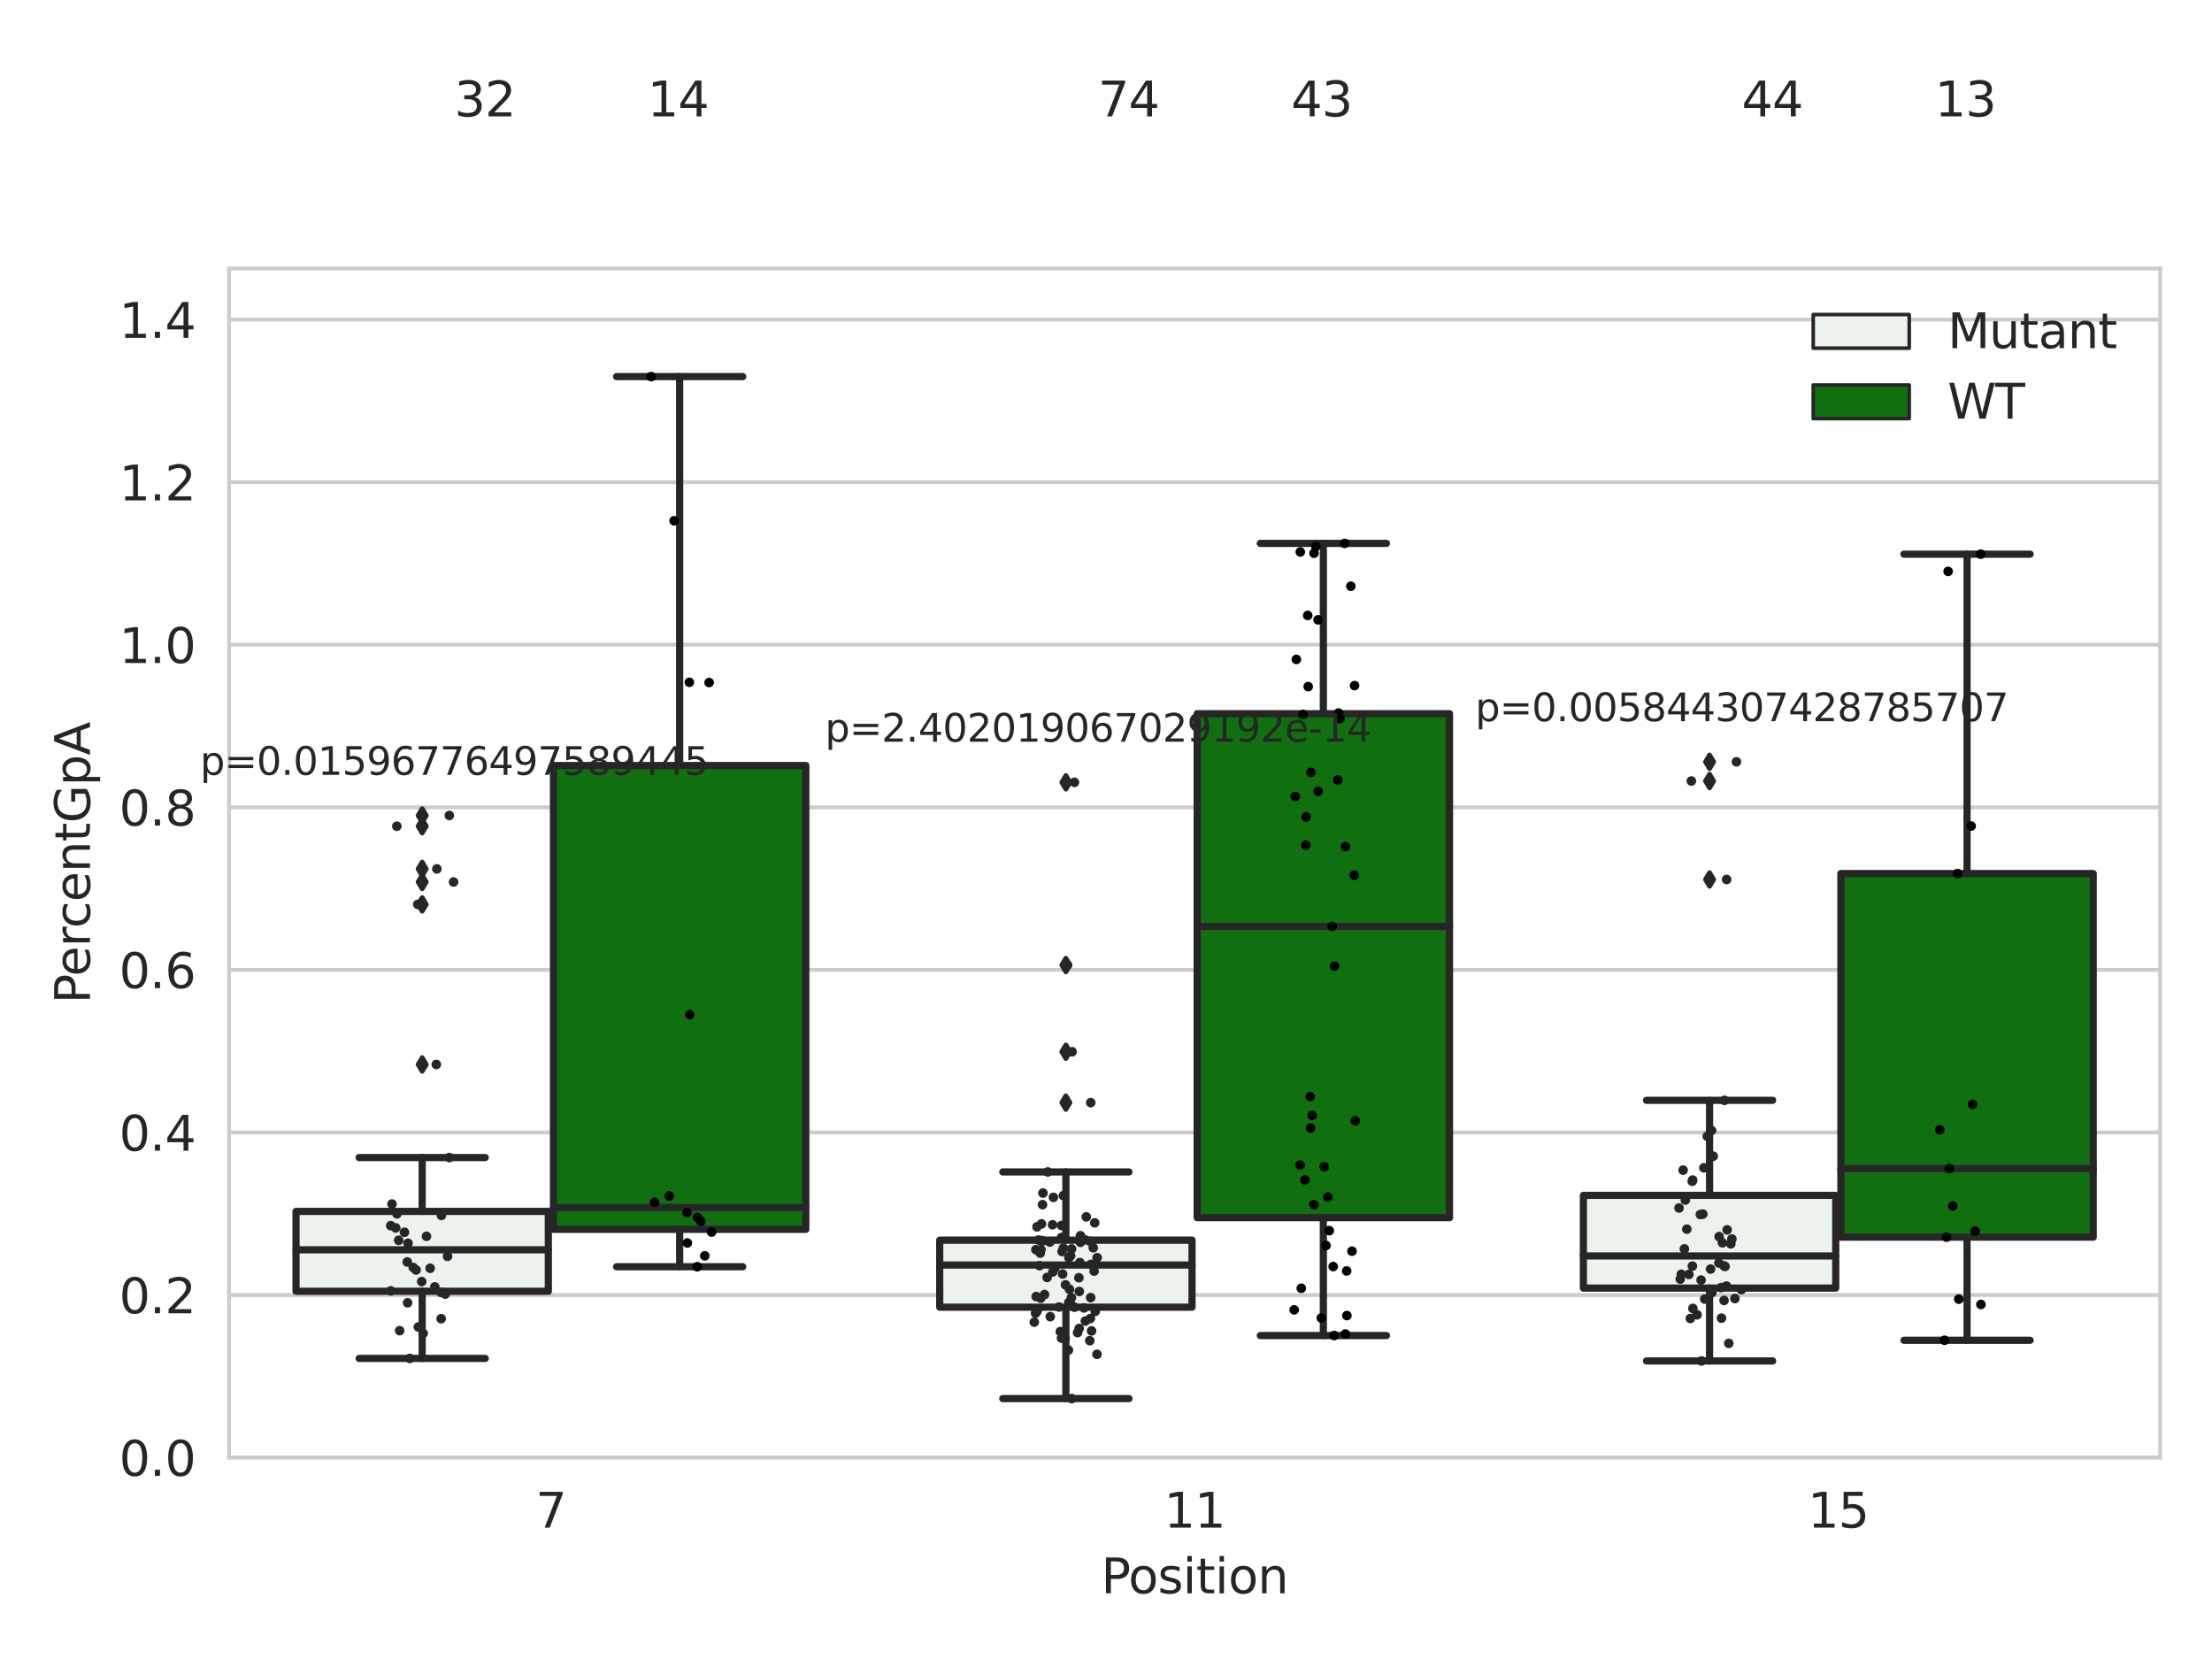 <?xml version="1.0" encoding="utf-8" standalone="no"?>
<!DOCTYPE svg PUBLIC "-//W3C//DTD SVG 1.1//EN"
  "http://www.w3.org/Graphics/SVG/1.1/DTD/svg11.dtd">
<svg xmlns:xlink="http://www.w3.org/1999/xlink" width="460.8pt" height="345.6pt" viewBox="0 0 460.8 345.6" xmlns="http://www.w3.org/2000/svg" version="1.1">
 <defs>
  <style type="text/css">*{stroke-linejoin: round; stroke-linecap: butt}</style>
 </defs>
 <g id="figure_1">
  <g id="patch_1">
   <path d="M 0 345.6 
L 460.8 345.6 
L 460.8 0 
L 0 0 
z
" style="fill: #ffffff"/>
  </g>
  <g id="axes_1">
   <g id="patch_2">
    <path d="M 47.72 303.64 
L 450 303.64 
L 450 55.93 
L 47.72 55.93 
z
" style="fill: #ffffff"/>
   </g>
   <g id="matplotlib.axis_1">
    <g id="xtick_1">
     <g id="text_1">
      <!-- 7 -->
      <g style="fill: #262626" transform="translate(111.585 318.238)scale(0.1 -0.1)">
       <defs>
        <path id="DejaVuSans-37" d="M 525 4666 
L 3525 4666 
L 3525 4397 
L 1831 0 
L 1172 0 
L 2766 4134 
L 525 4134 
L 525 4666 
z
" transform="scale(0.016)"/>
       </defs>
       <use xlink:href="#DejaVuSans-37"/>
      </g>
     </g>
    </g>
    <g id="xtick_2">
     <g id="text_2">
      <!-- 11 -->
      <g style="fill: #262626" transform="translate(242.498 318.238)scale(0.1 -0.1)">
       <defs>
        <path id="DejaVuSans-31" d="M 794 531 
L 1825 531 
L 1825 4091 
L 703 3866 
L 703 4441 
L 1819 4666 
L 2450 4666 
L 2450 531 
L 3481 531 
L 3481 0 
L 794 0 
L 794 531 
z
" transform="scale(0.016)"/>
       </defs>
       <use xlink:href="#DejaVuSans-31"/>
       <use xlink:href="#DejaVuSans-31" x="63.623"/>
      </g>
     </g>
    </g>
    <g id="xtick_3">
     <g id="text_3">
      <!-- 15 -->
      <g style="fill: #262626" transform="translate(376.591 318.238)scale(0.1 -0.1)">
       <defs>
        <path id="DejaVuSans-35" d="M 691 4666 
L 3169 4666 
L 3169 4134 
L 1269 4134 
L 1269 2991 
Q 1406 3038 1543 3061 
Q 1681 3084 1819 3084 
Q 2600 3084 3056 2656 
Q 3513 2228 3513 1497 
Q 3513 744 3044 326 
Q 2575 -91 1722 -91 
Q 1428 -91 1123 -41 
Q 819 9 494 109 
L 494 744 
Q 775 591 1075 516 
Q 1375 441 1709 441 
Q 2250 441 2565 725 
Q 2881 1009 2881 1497 
Q 2881 1984 2565 2268 
Q 2250 2553 1709 2553 
Q 1456 2553 1204 2497 
Q 953 2441 691 2322 
L 691 4666 
z
" transform="scale(0.016)"/>
       </defs>
       <use xlink:href="#DejaVuSans-31"/>
       <use xlink:href="#DejaVuSans-35" x="63.623"/>
      </g>
     </g>
    </g>
    <g id="text_4">
     <!-- Position -->
     <g style="fill: #262626" transform="translate(229.396 331.917)scale(0.1 -0.1)">
      <defs>
       <path id="DejaVuSans-50" d="M 1259 4147 
L 1259 2394 
L 2053 2394 
Q 2494 2394 2734 2622 
Q 2975 2850 2975 3272 
Q 2975 3691 2734 3919 
Q 2494 4147 2053 4147 
L 1259 4147 
z
M 628 4666 
L 2053 4666 
Q 2838 4666 3239 4311 
Q 3641 3956 3641 3272 
Q 3641 2581 3239 2228 
Q 2838 1875 2053 1875 
L 1259 1875 
L 1259 0 
L 628 0 
L 628 4666 
z
" transform="scale(0.016)"/>
       <path id="DejaVuSans-6f" d="M 1959 3097 
Q 1497 3097 1228 2736 
Q 959 2375 959 1747 
Q 959 1119 1226 758 
Q 1494 397 1959 397 
Q 2419 397 2687 759 
Q 2956 1122 2956 1747 
Q 2956 2369 2687 2733 
Q 2419 3097 1959 3097 
z
M 1959 3584 
Q 2709 3584 3137 3096 
Q 3566 2609 3566 1747 
Q 3566 888 3137 398 
Q 2709 -91 1959 -91 
Q 1206 -91 779 398 
Q 353 888 353 1747 
Q 353 2609 779 3096 
Q 1206 3584 1959 3584 
z
" transform="scale(0.016)"/>
       <path id="DejaVuSans-73" d="M 2834 3397 
L 2834 2853 
Q 2591 2978 2328 3040 
Q 2066 3103 1784 3103 
Q 1356 3103 1142 2972 
Q 928 2841 928 2578 
Q 928 2378 1081 2264 
Q 1234 2150 1697 2047 
L 1894 2003 
Q 2506 1872 2764 1633 
Q 3022 1394 3022 966 
Q 3022 478 2636 193 
Q 2250 -91 1575 -91 
Q 1294 -91 989 -36 
Q 684 19 347 128 
L 347 722 
Q 666 556 975 473 
Q 1284 391 1588 391 
Q 1994 391 2212 530 
Q 2431 669 2431 922 
Q 2431 1156 2273 1281 
Q 2116 1406 1581 1522 
L 1381 1569 
Q 847 1681 609 1914 
Q 372 2147 372 2553 
Q 372 3047 722 3315 
Q 1072 3584 1716 3584 
Q 2034 3584 2315 3537 
Q 2597 3491 2834 3397 
z
" transform="scale(0.016)"/>
       <path id="DejaVuSans-69" d="M 603 3500 
L 1178 3500 
L 1178 0 
L 603 0 
L 603 3500 
z
M 603 4863 
L 1178 4863 
L 1178 4134 
L 603 4134 
L 603 4863 
z
" transform="scale(0.016)"/>
       <path id="DejaVuSans-74" d="M 1172 4494 
L 1172 3500 
L 2356 3500 
L 2356 3053 
L 1172 3053 
L 1172 1153 
Q 1172 725 1289 603 
Q 1406 481 1766 481 
L 2356 481 
L 2356 0 
L 1766 0 
Q 1100 0 847 248 
Q 594 497 594 1153 
L 594 3053 
L 172 3053 
L 172 3500 
L 594 3500 
L 594 4494 
L 1172 4494 
z
" transform="scale(0.016)"/>
       <path id="DejaVuSans-6e" d="M 3513 2113 
L 3513 0 
L 2938 0 
L 2938 2094 
Q 2938 2591 2744 2837 
Q 2550 3084 2163 3084 
Q 1697 3084 1428 2787 
Q 1159 2491 1159 1978 
L 1159 0 
L 581 0 
L 581 3500 
L 1159 3500 
L 1159 2956 
Q 1366 3272 1645 3428 
Q 1925 3584 2291 3584 
Q 2894 3584 3203 3211 
Q 3513 2838 3513 2113 
z
" transform="scale(0.016)"/>
      </defs>
      <use xlink:href="#DejaVuSans-50"/>
      <use xlink:href="#DejaVuSans-6f" x="56.678"/>
      <use xlink:href="#DejaVuSans-73" x="117.859"/>
      <use xlink:href="#DejaVuSans-69" x="169.959"/>
      <use xlink:href="#DejaVuSans-74" x="197.742"/>
      <use xlink:href="#DejaVuSans-69" x="236.951"/>
      <use xlink:href="#DejaVuSans-6f" x="264.734"/>
      <use xlink:href="#DejaVuSans-6e" x="325.916"/>
     </g>
    </g>
   </g>
   <g id="matplotlib.axis_2">
    <g id="ytick_1">
     <g id="line2d_1">
      <path d="M 47.72 303.64 
L 450 303.64 
" clip-path="url(#p5eab0e428a)" style="fill: none; stroke: #cccccc; stroke-width: 0.8; stroke-linecap: round"/>
     </g>
     <g id="text_5">
      <!-- 0.0 -->
      <g style="fill: #262626" transform="translate(24.817 307.439)scale(0.1 -0.1)">
       <defs>
        <path id="DejaVuSans-30" d="M 2034 4250 
Q 1547 4250 1301 3770 
Q 1056 3291 1056 2328 
Q 1056 1369 1301 889 
Q 1547 409 2034 409 
Q 2525 409 2770 889 
Q 3016 1369 3016 2328 
Q 3016 3291 2770 3770 
Q 2525 4250 2034 4250 
z
M 2034 4750 
Q 2819 4750 3233 4129 
Q 3647 3509 3647 2328 
Q 3647 1150 3233 529 
Q 2819 -91 2034 -91 
Q 1250 -91 836 529 
Q 422 1150 422 2328 
Q 422 3509 836 4129 
Q 1250 4750 2034 4750 
z
" transform="scale(0.016)"/>
        <path id="DejaVuSans-2e" d="M 684 794 
L 1344 794 
L 1344 0 
L 684 0 
L 684 794 
z
" transform="scale(0.016)"/>
       </defs>
       <use xlink:href="#DejaVuSans-30"/>
       <use xlink:href="#DejaVuSans-2e" x="63.623"/>
       <use xlink:href="#DejaVuSans-30" x="95.41"/>
      </g>
     </g>
    </g>
    <g id="ytick_2">
     <g id="line2d_2">
      <path d="M 47.72 269.774 
L 450 269.774 
" clip-path="url(#p5eab0e428a)" style="fill: none; stroke: #cccccc; stroke-width: 0.8; stroke-linecap: round"/>
     </g>
     <g id="text_6">
      <!-- 0.2 -->
      <g style="fill: #262626" transform="translate(24.817 273.574)scale(0.1 -0.1)">
       <defs>
        <path id="DejaVuSans-32" d="M 1228 531 
L 3431 531 
L 3431 0 
L 469 0 
L 469 531 
Q 828 903 1448 1529 
Q 2069 2156 2228 2338 
Q 2531 2678 2651 2914 
Q 2772 3150 2772 3378 
Q 2772 3750 2511 3984 
Q 2250 4219 1831 4219 
Q 1534 4219 1204 4116 
Q 875 4013 500 3803 
L 500 4441 
Q 881 4594 1212 4672 
Q 1544 4750 1819 4750 
Q 2544 4750 2975 4387 
Q 3406 4025 3406 3419 
Q 3406 3131 3298 2873 
Q 3191 2616 2906 2266 
Q 2828 2175 2409 1742 
Q 1991 1309 1228 531 
z
" transform="scale(0.016)"/>
       </defs>
       <use xlink:href="#DejaVuSans-30"/>
       <use xlink:href="#DejaVuSans-2e" x="63.623"/>
       <use xlink:href="#DejaVuSans-32" x="95.41"/>
      </g>
     </g>
    </g>
    <g id="ytick_3">
     <g id="line2d_3">
      <path d="M 47.72 235.909 
L 450 235.909 
" clip-path="url(#p5eab0e428a)" style="fill: none; stroke: #cccccc; stroke-width: 0.8; stroke-linecap: round"/>
     </g>
     <g id="text_7">
      <!-- 0.4 -->
      <g style="fill: #262626" transform="translate(24.817 239.708)scale(0.1 -0.1)">
       <defs>
        <path id="DejaVuSans-34" d="M 2419 4116 
L 825 1625 
L 2419 1625 
L 2419 4116 
z
M 2253 4666 
L 3047 4666 
L 3047 1625 
L 3713 1625 
L 3713 1100 
L 3047 1100 
L 3047 0 
L 2419 0 
L 2419 1100 
L 313 1100 
L 313 1709 
L 2253 4666 
z
" transform="scale(0.016)"/>
       </defs>
       <use xlink:href="#DejaVuSans-30"/>
       <use xlink:href="#DejaVuSans-2e" x="63.623"/>
       <use xlink:href="#DejaVuSans-34" x="95.41"/>
      </g>
     </g>
    </g>
    <g id="ytick_4">
     <g id="line2d_4">
      <path d="M 47.72 202.043 
L 450 202.043 
" clip-path="url(#p5eab0e428a)" style="fill: none; stroke: #cccccc; stroke-width: 0.8; stroke-linecap: round"/>
     </g>
     <g id="text_8">
      <!-- 0.6 -->
      <g style="fill: #262626" transform="translate(24.817 205.842)scale(0.1 -0.1)">
       <defs>
        <path id="DejaVuSans-36" d="M 2113 2584 
Q 1688 2584 1439 2293 
Q 1191 2003 1191 1497 
Q 1191 994 1439 701 
Q 1688 409 2113 409 
Q 2538 409 2786 701 
Q 3034 994 3034 1497 
Q 3034 2003 2786 2293 
Q 2538 2584 2113 2584 
z
M 3366 4563 
L 3366 3988 
Q 3128 4100 2886 4159 
Q 2644 4219 2406 4219 
Q 1781 4219 1451 3797 
Q 1122 3375 1075 2522 
Q 1259 2794 1537 2939 
Q 1816 3084 2150 3084 
Q 2853 3084 3261 2657 
Q 3669 2231 3669 1497 
Q 3669 778 3244 343 
Q 2819 -91 2113 -91 
Q 1303 -91 875 529 
Q 447 1150 447 2328 
Q 447 3434 972 4092 
Q 1497 4750 2381 4750 
Q 2619 4750 2861 4703 
Q 3103 4656 3366 4563 
z
" transform="scale(0.016)"/>
       </defs>
       <use xlink:href="#DejaVuSans-30"/>
       <use xlink:href="#DejaVuSans-2e" x="63.623"/>
       <use xlink:href="#DejaVuSans-36" x="95.41"/>
      </g>
     </g>
    </g>
    <g id="ytick_5">
     <g id="line2d_5">
      <path d="M 47.72 168.177 
L 450 168.177 
" clip-path="url(#p5eab0e428a)" style="fill: none; stroke: #cccccc; stroke-width: 0.8; stroke-linecap: round"/>
     </g>
     <g id="text_9">
      <!-- 0.8 -->
      <g style="fill: #262626" transform="translate(24.817 171.977)scale(0.1 -0.1)">
       <defs>
        <path id="DejaVuSans-38" d="M 2034 2216 
Q 1584 2216 1326 1975 
Q 1069 1734 1069 1313 
Q 1069 891 1326 650 
Q 1584 409 2034 409 
Q 2484 409 2743 651 
Q 3003 894 3003 1313 
Q 3003 1734 2745 1975 
Q 2488 2216 2034 2216 
z
M 1403 2484 
Q 997 2584 770 2862 
Q 544 3141 544 3541 
Q 544 4100 942 4425 
Q 1341 4750 2034 4750 
Q 2731 4750 3128 4425 
Q 3525 4100 3525 3541 
Q 3525 3141 3298 2862 
Q 3072 2584 2669 2484 
Q 3125 2378 3379 2068 
Q 3634 1759 3634 1313 
Q 3634 634 3220 271 
Q 2806 -91 2034 -91 
Q 1263 -91 848 271 
Q 434 634 434 1313 
Q 434 1759 690 2068 
Q 947 2378 1403 2484 
z
M 1172 3481 
Q 1172 3119 1398 2916 
Q 1625 2713 2034 2713 
Q 2441 2713 2670 2916 
Q 2900 3119 2900 3481 
Q 2900 3844 2670 4047 
Q 2441 4250 2034 4250 
Q 1625 4250 1398 4047 
Q 1172 3844 1172 3481 
z
" transform="scale(0.016)"/>
       </defs>
       <use xlink:href="#DejaVuSans-30"/>
       <use xlink:href="#DejaVuSans-2e" x="63.623"/>
       <use xlink:href="#DejaVuSans-38" x="95.41"/>
      </g>
     </g>
    </g>
    <g id="ytick_6">
     <g id="line2d_6">
      <path d="M 47.72 134.312 
L 450 134.312 
" clip-path="url(#p5eab0e428a)" style="fill: none; stroke: #cccccc; stroke-width: 0.8; stroke-linecap: round"/>
     </g>
     <g id="text_10">
      <!-- 1.0 -->
      <g style="fill: #262626" transform="translate(24.817 138.111)scale(0.1 -0.1)">
       <use xlink:href="#DejaVuSans-31"/>
       <use xlink:href="#DejaVuSans-2e" x="63.623"/>
       <use xlink:href="#DejaVuSans-30" x="95.41"/>
      </g>
     </g>
    </g>
    <g id="ytick_7">
     <g id="line2d_7">
      <path d="M 47.72 100.446 
L 450 100.446 
" clip-path="url(#p5eab0e428a)" style="fill: none; stroke: #cccccc; stroke-width: 0.8; stroke-linecap: round"/>
     </g>
     <g id="text_11">
      <!-- 1.2 -->
      <g style="fill: #262626" transform="translate(24.817 104.245)scale(0.1 -0.1)">
       <use xlink:href="#DejaVuSans-31"/>
       <use xlink:href="#DejaVuSans-2e" x="63.623"/>
       <use xlink:href="#DejaVuSans-32" x="95.41"/>
      </g>
     </g>
    </g>
    <g id="ytick_8">
     <g id="line2d_8">
      <path d="M 47.72 66.58 
L 450 66.58 
" clip-path="url(#p5eab0e428a)" style="fill: none; stroke: #cccccc; stroke-width: 0.8; stroke-linecap: round"/>
     </g>
     <g id="text_12">
      <!-- 1.4 -->
      <g style="fill: #262626" transform="translate(24.817 70.38)scale(0.1 -0.1)">
       <use xlink:href="#DejaVuSans-31"/>
       <use xlink:href="#DejaVuSans-2e" x="63.623"/>
       <use xlink:href="#DejaVuSans-34" x="95.41"/>
      </g>
     </g>
    </g>
    <g id="text_13">
     <!-- PercentGpA -->
     <g style="fill: #262626" transform="translate(18.737 209.062)rotate(-90)scale(0.1 -0.1)">
      <defs>
       <path id="DejaVuSans-65" d="M 3597 1894 
L 3597 1613 
L 953 1613 
Q 991 1019 1311 708 
Q 1631 397 2203 397 
Q 2534 397 2845 478 
Q 3156 559 3463 722 
L 3463 178 
Q 3153 47 2828 -22 
Q 2503 -91 2169 -91 
Q 1331 -91 842 396 
Q 353 884 353 1716 
Q 353 2575 817 3079 
Q 1281 3584 2069 3584 
Q 2775 3584 3186 3129 
Q 3597 2675 3597 1894 
z
M 3022 2063 
Q 3016 2534 2758 2815 
Q 2500 3097 2075 3097 
Q 1594 3097 1305 2825 
Q 1016 2553 972 2059 
L 3022 2063 
z
" transform="scale(0.016)"/>
       <path id="DejaVuSans-72" d="M 2631 2963 
Q 2534 3019 2420 3045 
Q 2306 3072 2169 3072 
Q 1681 3072 1420 2755 
Q 1159 2438 1159 1844 
L 1159 0 
L 581 0 
L 581 3500 
L 1159 3500 
L 1159 2956 
Q 1341 3275 1631 3429 
Q 1922 3584 2338 3584 
Q 2397 3584 2469 3576 
Q 2541 3569 2628 3553 
L 2631 2963 
z
" transform="scale(0.016)"/>
       <path id="DejaVuSans-63" d="M 3122 3366 
L 3122 2828 
Q 2878 2963 2633 3030 
Q 2388 3097 2138 3097 
Q 1578 3097 1268 2742 
Q 959 2388 959 1747 
Q 959 1106 1268 751 
Q 1578 397 2138 397 
Q 2388 397 2633 464 
Q 2878 531 3122 666 
L 3122 134 
Q 2881 22 2623 -34 
Q 2366 -91 2075 -91 
Q 1284 -91 818 406 
Q 353 903 353 1747 
Q 353 2603 823 3093 
Q 1294 3584 2113 3584 
Q 2378 3584 2631 3529 
Q 2884 3475 3122 3366 
z
" transform="scale(0.016)"/>
       <path id="DejaVuSans-47" d="M 3809 666 
L 3809 1919 
L 2778 1919 
L 2778 2438 
L 4434 2438 
L 4434 434 
Q 4069 175 3628 42 
Q 3188 -91 2688 -91 
Q 1594 -91 976 548 
Q 359 1188 359 2328 
Q 359 3472 976 4111 
Q 1594 4750 2688 4750 
Q 3144 4750 3555 4637 
Q 3966 4525 4313 4306 
L 4313 3634 
Q 3963 3931 3569 4081 
Q 3175 4231 2741 4231 
Q 1884 4231 1454 3753 
Q 1025 3275 1025 2328 
Q 1025 1384 1454 906 
Q 1884 428 2741 428 
Q 3075 428 3337 486 
Q 3600 544 3809 666 
z
" transform="scale(0.016)"/>
       <path id="DejaVuSans-70" d="M 1159 525 
L 1159 -1331 
L 581 -1331 
L 581 3500 
L 1159 3500 
L 1159 2969 
Q 1341 3281 1617 3432 
Q 1894 3584 2278 3584 
Q 2916 3584 3314 3078 
Q 3713 2572 3713 1747 
Q 3713 922 3314 415 
Q 2916 -91 2278 -91 
Q 1894 -91 1617 61 
Q 1341 213 1159 525 
z
M 3116 1747 
Q 3116 2381 2855 2742 
Q 2594 3103 2138 3103 
Q 1681 3103 1420 2742 
Q 1159 2381 1159 1747 
Q 1159 1113 1420 752 
Q 1681 391 2138 391 
Q 2594 391 2855 752 
Q 3116 1113 3116 1747 
z
" transform="scale(0.016)"/>
       <path id="DejaVuSans-41" d="M 2188 4044 
L 1331 1722 
L 3047 1722 
L 2188 4044 
z
M 1831 4666 
L 2547 4666 
L 4325 0 
L 3669 0 
L 3244 1197 
L 1141 1197 
L 716 0 
L 50 0 
L 1831 4666 
z
" transform="scale(0.016)"/>
      </defs>
      <use xlink:href="#DejaVuSans-50"/>
      <use xlink:href="#DejaVuSans-65" x="56.678"/>
      <use xlink:href="#DejaVuSans-72" x="118.201"/>
      <use xlink:href="#DejaVuSans-63" x="157.064"/>
      <use xlink:href="#DejaVuSans-65" x="212.045"/>
      <use xlink:href="#DejaVuSans-6e" x="273.568"/>
      <use xlink:href="#DejaVuSans-74" x="336.947"/>
      <use xlink:href="#DejaVuSans-47" x="376.156"/>
      <use xlink:href="#DejaVuSans-70" x="453.646"/>
      <use xlink:href="#DejaVuSans-41" x="517.123"/>
     </g>
    </g>
   </g>
   <g id="patch_3">
    <path d="M 61.666 268.997 
L 114.23 268.997 
L 114.23 252.355 
L 61.666 252.355 
L 61.666 268.997 
z
" clip-path="url(#p5eab0e428a)" style="fill: #ecf2ec; stroke: #262626; stroke-width: 1.5; stroke-linejoin: miter"/>
   </g>
   <g id="patch_4">
    <path d="M 115.303 256.096 
L 167.868 256.096 
L 167.868 159.479 
L 115.303 159.479 
L 115.303 256.096 
z
" clip-path="url(#p5eab0e428a)" style="fill: #107010; stroke: #262626; stroke-width: 1.5; stroke-linejoin: miter"/>
   </g>
   <g id="patch_5">
    <path d="M 195.759 272.309 
L 248.324 272.309 
L 248.324 258.35 
L 195.759 258.35 
L 195.759 272.309 
z
" clip-path="url(#p5eab0e428a)" style="fill: #ecf2ec; stroke: #262626; stroke-width: 1.5; stroke-linejoin: miter"/>
   </g>
   <g id="patch_6">
    <path d="M 249.396 253.661 
L 301.961 253.661 
L 301.961 148.681 
L 249.396 148.681 
L 249.396 253.661 
z
" clip-path="url(#p5eab0e428a)" style="fill: #107010; stroke: #262626; stroke-width: 1.5; stroke-linejoin: miter"/>
   </g>
   <g id="patch_7">
    <path d="M 329.852 268.329 
L 382.417 268.329 
L 382.417 249.013 
L 329.852 249.013 
L 329.852 268.329 
z
" clip-path="url(#p5eab0e428a)" style="fill: #ecf2ec; stroke: #262626; stroke-width: 1.5; stroke-linejoin: miter"/>
   </g>
   <g id="patch_8">
    <path d="M 383.49 257.718 
L 436.054 257.718 
L 436.054 181.979 
L 383.49 181.979 
L 383.49 257.718 
z
" clip-path="url(#p5eab0e428a)" style="fill: #107010; stroke: #262626; stroke-width: 1.5; stroke-linejoin: miter"/>
   </g>
   <g id="patch_9">
    <path d="M 114.767 303.64 
L 114.767 303.64 
L 114.767 303.64 
L 114.767 303.64 
z
" clip-path="url(#p5eab0e428a)" style="fill: #ecf2ec; stroke: #262626; stroke-width: 0.75; stroke-linejoin: miter"/>
   </g>
   <g id="patch_10">
    <path d="M 114.767 303.64 
L 114.767 303.64 
L 114.767 303.64 
L 114.767 303.64 
z
" clip-path="url(#p5eab0e428a)" style="fill: #107010; stroke: #262626; stroke-width: 0.75; stroke-linejoin: miter"/>
   </g>
   <g id="PathCollection_1"/>
   <g id="PathCollection_2"/>
   <g id="line2d_9">
    <path d="M 87.948 268.997 
L 87.948 282.984 
" clip-path="url(#p5eab0e428a)" style="fill: none; stroke: #262626; stroke-width: 1.5; stroke-linecap: round"/>
   </g>
   <g id="line2d_10">
    <path d="M 87.948 252.355 
L 87.948 241.143 
" clip-path="url(#p5eab0e428a)" style="fill: none; stroke: #262626; stroke-width: 1.5; stroke-linecap: round"/>
   </g>
   <g id="line2d_11">
    <path d="M 74.807 282.984 
L 101.089 282.984 
" clip-path="url(#p5eab0e428a)" style="fill: none; stroke: #262626; stroke-width: 1.5; stroke-linecap: round"/>
   </g>
   <g id="line2d_12">
    <path d="M 74.807 241.143 
L 101.089 241.143 
" clip-path="url(#p5eab0e428a)" style="fill: none; stroke: #262626; stroke-width: 1.5; stroke-linecap: round"/>
   </g>
   <g id="line2d_13">
    <defs>
     <path id="m2ed57acf8f" d="M -0 1.414 
L 0.849 0 
L 0 -1.414 
L -0.849 -0 
z
" style="stroke: #262626; stroke-linejoin: miter"/>
    </defs>
    <g clip-path="url(#p5eab0e428a)">
     <use xlink:href="#m2ed57acf8f" x="87.948" y="183.733" style="fill: #262626; stroke: #262626; stroke-linejoin: miter"/>
     <use xlink:href="#m2ed57acf8f" x="87.948" y="169.878" style="fill: #262626; stroke: #262626; stroke-linejoin: miter"/>
     <use xlink:href="#m2ed57acf8f" x="87.948" y="188.402" style="fill: #262626; stroke: #262626; stroke-linejoin: miter"/>
     <use xlink:href="#m2ed57acf8f" x="87.948" y="181.007" style="fill: #262626; stroke: #262626; stroke-linejoin: miter"/>
     <use xlink:href="#m2ed57acf8f" x="87.948" y="172.112" style="fill: #262626; stroke: #262626; stroke-linejoin: miter"/>
     <use xlink:href="#m2ed57acf8f" x="87.948" y="221.748" style="fill: #262626; stroke: #262626; stroke-linejoin: miter"/>
    </g>
   </g>
   <g id="line2d_14">
    <path d="M 141.585 256.096 
L 141.585 263.886 
" clip-path="url(#p5eab0e428a)" style="fill: none; stroke: #262626; stroke-width: 1.5; stroke-linecap: round"/>
   </g>
   <g id="line2d_15">
    <path d="M 141.585 159.479 
L 141.585 78.449 
" clip-path="url(#p5eab0e428a)" style="fill: none; stroke: #262626; stroke-width: 1.5; stroke-linecap: round"/>
   </g>
   <g id="line2d_16">
    <path d="M 128.444 263.886 
L 154.726 263.886 
" clip-path="url(#p5eab0e428a)" style="fill: none; stroke: #262626; stroke-width: 1.5; stroke-linecap: round"/>
   </g>
   <g id="line2d_17">
    <path d="M 128.444 78.449 
L 154.726 78.449 
" clip-path="url(#p5eab0e428a)" style="fill: none; stroke: #262626; stroke-width: 1.5; stroke-linecap: round"/>
   </g>
   <g id="line2d_18"/>
   <g id="line2d_19">
    <path d="M 222.041 272.309 
L 222.041 291.354 
" clip-path="url(#p5eab0e428a)" style="fill: none; stroke: #262626; stroke-width: 1.5; stroke-linecap: round"/>
   </g>
   <g id="line2d_20">
    <path d="M 222.041 258.35 
L 222.041 244.137 
" clip-path="url(#p5eab0e428a)" style="fill: none; stroke: #262626; stroke-width: 1.5; stroke-linecap: round"/>
   </g>
   <g id="line2d_21">
    <path d="M 208.9 291.354 
L 235.182 291.354 
" clip-path="url(#p5eab0e428a)" style="fill: none; stroke: #262626; stroke-width: 1.5; stroke-linecap: round"/>
   </g>
   <g id="line2d_22">
    <path d="M 208.9 244.137 
L 235.182 244.137 
" clip-path="url(#p5eab0e428a)" style="fill: none; stroke: #262626; stroke-width: 1.5; stroke-linecap: round"/>
   </g>
   <g id="line2d_23">
    <g clip-path="url(#p5eab0e428a)">
     <use xlink:href="#m2ed57acf8f" x="222.041" y="162.976" style="fill: #262626; stroke: #262626; stroke-linejoin: miter"/>
     <use xlink:href="#m2ed57acf8f" x="222.041" y="219.097" style="fill: #262626; stroke: #262626; stroke-linejoin: miter"/>
     <use xlink:href="#m2ed57acf8f" x="222.041" y="229.699" style="fill: #262626; stroke: #262626; stroke-linejoin: miter"/>
     <use xlink:href="#m2ed57acf8f" x="222.041" y="201.038" style="fill: #262626; stroke: #262626; stroke-linejoin: miter"/>
    </g>
   </g>
   <g id="line2d_24">
    <path d="M 275.679 253.661 
L 275.679 278.218 
" clip-path="url(#p5eab0e428a)" style="fill: none; stroke: #262626; stroke-width: 1.5; stroke-linecap: round"/>
   </g>
   <g id="line2d_25">
    <path d="M 275.679 148.681 
L 275.679 113.197 
" clip-path="url(#p5eab0e428a)" style="fill: none; stroke: #262626; stroke-width: 1.5; stroke-linecap: round"/>
   </g>
   <g id="line2d_26">
    <path d="M 262.538 278.218 
L 288.82 278.218 
" clip-path="url(#p5eab0e428a)" style="fill: none; stroke: #262626; stroke-width: 1.5; stroke-linecap: round"/>
   </g>
   <g id="line2d_27">
    <path d="M 262.538 113.197 
L 288.82 113.197 
" clip-path="url(#p5eab0e428a)" style="fill: none; stroke: #262626; stroke-width: 1.5; stroke-linecap: round"/>
   </g>
   <g id="line2d_28"/>
   <g id="line2d_29">
    <path d="M 356.135 268.329 
L 356.135 283.512 
" clip-path="url(#p5eab0e428a)" style="fill: none; stroke: #262626; stroke-width: 1.5; stroke-linecap: round"/>
   </g>
   <g id="line2d_30">
    <path d="M 356.135 249.013 
L 356.135 229.222 
" clip-path="url(#p5eab0e428a)" style="fill: none; stroke: #262626; stroke-width: 1.5; stroke-linecap: round"/>
   </g>
   <g id="line2d_31">
    <path d="M 342.994 283.512 
L 369.276 283.512 
" clip-path="url(#p5eab0e428a)" style="fill: none; stroke: #262626; stroke-width: 1.5; stroke-linecap: round"/>
   </g>
   <g id="line2d_32">
    <path d="M 342.994 229.222 
L 369.276 229.222 
" clip-path="url(#p5eab0e428a)" style="fill: none; stroke: #262626; stroke-width: 1.5; stroke-linecap: round"/>
   </g>
   <g id="line2d_33">
    <g clip-path="url(#p5eab0e428a)">
     <use xlink:href="#m2ed57acf8f" x="356.135" y="183.214" style="fill: #262626; stroke: #262626; stroke-linejoin: miter"/>
     <use xlink:href="#m2ed57acf8f" x="356.135" y="162.697" style="fill: #262626; stroke: #262626; stroke-linejoin: miter"/>
     <use xlink:href="#m2ed57acf8f" x="356.135" y="158.698" style="fill: #262626; stroke: #262626; stroke-linejoin: miter"/>
    </g>
   </g>
   <g id="line2d_34">
    <path d="M 409.772 257.718 
L 409.772 279.202 
" clip-path="url(#p5eab0e428a)" style="fill: none; stroke: #262626; stroke-width: 1.5; stroke-linecap: round"/>
   </g>
   <g id="line2d_35">
    <path d="M 409.772 181.979 
L 409.772 115.442 
" clip-path="url(#p5eab0e428a)" style="fill: none; stroke: #262626; stroke-width: 1.5; stroke-linecap: round"/>
   </g>
   <g id="line2d_36">
    <path d="M 396.631 279.202 
L 422.913 279.202 
" clip-path="url(#p5eab0e428a)" style="fill: none; stroke: #262626; stroke-width: 1.5; stroke-linecap: round"/>
   </g>
   <g id="line2d_37">
    <path d="M 396.631 115.442 
L 422.913 115.442 
" clip-path="url(#p5eab0e428a)" style="fill: none; stroke: #262626; stroke-width: 1.5; stroke-linecap: round"/>
   </g>
   <g id="line2d_38"/>
   <g id="line2d_39">
    <path d="M 61.666 260.359 
L 114.23 260.359 
" clip-path="url(#p5eab0e428a)" style="fill: none; stroke: #262626; stroke-width: 1.5; stroke-linecap: round"/>
   </g>
   <g id="line2d_40">
    <path d="M 115.303 251.539 
L 167.868 251.539 
" clip-path="url(#p5eab0e428a)" style="fill: none; stroke: #262626; stroke-width: 1.5; stroke-linecap: round"/>
   </g>
   <g id="line2d_41">
    <path d="M 195.759 263.524 
L 248.324 263.524 
" clip-path="url(#p5eab0e428a)" style="fill: none; stroke: #262626; stroke-width: 1.5; stroke-linecap: round"/>
   </g>
   <g id="line2d_42">
    <path d="M 249.396 192.984 
L 301.961 192.984 
" clip-path="url(#p5eab0e428a)" style="fill: none; stroke: #262626; stroke-width: 1.5; stroke-linecap: round"/>
   </g>
   <g id="line2d_43">
    <path d="M 329.852 261.633 
L 382.417 261.633 
" clip-path="url(#p5eab0e428a)" style="fill: none; stroke: #262626; stroke-width: 1.5; stroke-linecap: round"/>
   </g>
   <g id="line2d_44">
    <path d="M 383.49 243.435 
L 436.054 243.435 
" clip-path="url(#p5eab0e428a)" style="fill: none; stroke: #262626; stroke-width: 1.5; stroke-linecap: round"/>
   </g>
   <g id="patch_11">
    <path d="M 47.72 303.64 
L 47.72 55.93 
" style="fill: none; stroke: #cccccc; stroke-width: 0.8; stroke-linejoin: miter; stroke-linecap: square"/>
   </g>
   <g id="patch_12">
    <path d="M 450 303.64 
L 450 55.93 
" style="fill: none; stroke: #cccccc; stroke-width: 0.8; stroke-linejoin: miter; stroke-linecap: square"/>
   </g>
   <g id="patch_13">
    <path d="M 47.72 303.64 
L 450 303.64 
" style="fill: none; stroke: #cccccc; stroke-width: 0.8; stroke-linejoin: miter; stroke-linecap: square"/>
   </g>
   <g id="patch_14">
    <path d="M 47.72 55.93 
L 450 55.93 
" style="fill: none; stroke: #cccccc; stroke-width: 0.8; stroke-linejoin: miter; stroke-linecap: square"/>
   </g>
   <g id="PathCollection_3">
    <defs>
     <path id="C0_0_fddb60af5f" d="M 0 1 
C 0.265 1 0.52 0.895 0.707 0.707 
C 0.895 0.52 1 0.265 1 -0 
C 1 -0.265 0.895 -0.52 0.707 -0.707 
C 0.52 -0.895 0.265 -1 0 -1 
C -0.265 -1 -0.52 -0.895 -0.707 -0.707 
C -0.895 -0.52 -1 -0.265 -1 0 
C -1 0.265 -0.895 0.52 -0.707 0.707 
C -0.52 0.895 -0.265 1 0 1 
z
"/>
    </defs>
    <g clip-path="url(#p5eab0e428a)">
     <use xlink:href="#C0_0_fddb60af5f" x="84.258" y="256.707" style="fill: #262626"/>
    </g>
    <g clip-path="url(#p5eab0e428a)">
     <use xlink:href="#C0_0_fddb60af5f" x="90.579" y="268.084" style="fill: #262626"/>
    </g>
    <g clip-path="url(#p5eab0e428a)">
     <use xlink:href="#C0_0_fddb60af5f" x="86.081" y="264.044" style="fill: #262626"/>
    </g>
    <g clip-path="url(#p5eab0e428a)">
     <use xlink:href="#C0_0_fddb60af5f" x="94.482" y="183.733" style="fill: #262626"/>
    </g>
    <g clip-path="url(#p5eab0e428a)">
     <use xlink:href="#C0_0_fddb60af5f" x="93.596" y="241.143" style="fill: #262626"/>
    </g>
    <g clip-path="url(#p5eab0e428a)">
     <use xlink:href="#C0_0_fddb60af5f" x="84.914" y="271.39" style="fill: #262626"/>
    </g>
    <g clip-path="url(#p5eab0e428a)">
     <use xlink:href="#C0_0_fddb60af5f" x="81.658" y="250.822" style="fill: #262626"/>
    </g>
    <g clip-path="url(#p5eab0e428a)">
     <use xlink:href="#C0_0_fddb60af5f" x="93.603" y="169.878" style="fill: #262626"/>
    </g>
    <g clip-path="url(#p5eab0e428a)">
     <use xlink:href="#C0_0_fddb60af5f" x="81.396" y="255.328" style="fill: #262626"/>
    </g>
    <g clip-path="url(#p5eab0e428a)">
     <use xlink:href="#C0_0_fddb60af5f" x="91.956" y="253.199" style="fill: #262626"/>
    </g>
    <g clip-path="url(#p5eab0e428a)">
     <use xlink:href="#C0_0_fddb60af5f" x="81.395" y="268.917" style="fill: #262626"/>
    </g>
    <g clip-path="url(#p5eab0e428a)">
     <use xlink:href="#C0_0_fddb60af5f" x="82.438" y="255.797" style="fill: #262626"/>
    </g>
    <g clip-path="url(#p5eab0e428a)">
     <use xlink:href="#C0_0_fddb60af5f" x="87.853" y="266.976" style="fill: #262626"/>
    </g>
    <g clip-path="url(#p5eab0e428a)">
     <use xlink:href="#C0_0_fddb60af5f" x="87.032" y="188.402" style="fill: #262626"/>
    </g>
    <g clip-path="url(#p5eab0e428a)">
     <use xlink:href="#C0_0_fddb60af5f" x="93.228" y="261.721" style="fill: #262626"/>
    </g>
    <g clip-path="url(#p5eab0e428a)">
     <use xlink:href="#C0_0_fddb60af5f" x="85.002" y="258.997" style="fill: #262626"/>
    </g>
    <g clip-path="url(#p5eab0e428a)">
     <use xlink:href="#C0_0_fddb60af5f" x="89.603" y="264.198" style="fill: #262626"/>
    </g>
    <g clip-path="url(#p5eab0e428a)">
     <use xlink:href="#C0_0_fddb60af5f" x="84.841" y="262.894" style="fill: #262626"/>
    </g>
    <g clip-path="url(#p5eab0e428a)">
     <use xlink:href="#C0_0_fddb60af5f" x="82.688" y="252.865" style="fill: #262626"/>
    </g>
    <g clip-path="url(#p5eab0e428a)">
     <use xlink:href="#C0_0_fddb60af5f" x="87.146" y="276.435" style="fill: #262626"/>
    </g>
    <g clip-path="url(#p5eab0e428a)">
     <use xlink:href="#C0_0_fddb60af5f" x="85.376" y="282.984" style="fill: #262626"/>
    </g>
    <g clip-path="url(#p5eab0e428a)">
     <use xlink:href="#C0_0_fddb60af5f" x="92.76" y="269.579" style="fill: #262626"/>
    </g>
    <g clip-path="url(#p5eab0e428a)">
     <use xlink:href="#C0_0_fddb60af5f" x="83.049" y="258.375" style="fill: #262626"/>
    </g>
    <g clip-path="url(#p5eab0e428a)">
     <use xlink:href="#C0_0_fddb60af5f" x="91.888" y="269.236" style="fill: #262626"/>
    </g>
    <g clip-path="url(#p5eab0e428a)">
     <use xlink:href="#C0_0_fddb60af5f" x="91.01" y="181.007" style="fill: #262626"/>
    </g>
    <g clip-path="url(#p5eab0e428a)">
     <use xlink:href="#C0_0_fddb60af5f" x="83.258" y="277.199" style="fill: #262626"/>
    </g>
    <g clip-path="url(#p5eab0e428a)">
     <use xlink:href="#C0_0_fddb60af5f" x="86.686" y="264.56" style="fill: #262626"/>
    </g>
    <g clip-path="url(#p5eab0e428a)">
     <use xlink:href="#C0_0_fddb60af5f" x="82.669" y="172.112" style="fill: #262626"/>
    </g>
    <g clip-path="url(#p5eab0e428a)">
     <use xlink:href="#C0_0_fddb60af5f" x="88.846" y="257.544" style="fill: #262626"/>
    </g>
    <g clip-path="url(#p5eab0e428a)">
     <use xlink:href="#C0_0_fddb60af5f" x="90.889" y="221.748" style="fill: #262626"/>
    </g>
    <g clip-path="url(#p5eab0e428a)">
     <use xlink:href="#C0_0_fddb60af5f" x="88.159" y="277.772" style="fill: #262626"/>
    </g>
    <g clip-path="url(#p5eab0e428a)">
     <use xlink:href="#C0_0_fddb60af5f" x="91.906" y="274.709" style="fill: #262626"/>
    </g>
   </g>
   <g id="PathCollection_4">
    <defs>
     <path id="C1_0_396464c17b" d="M 0 1 
C 0.265 1 0.52 0.895 0.707 0.707 
C 0.895 0.52 1 0.265 1 -0 
C 1 -0.265 0.895 -0.52 0.707 -0.707 
C 0.52 -0.895 0.265 -1 0 -1 
C -0.265 -1 -0.52 -0.895 -0.707 -0.707 
C -0.895 -0.52 -1 -0.265 -1 0 
C -1 0.265 -0.895 0.52 -0.707 0.707 
C -0.52 0.895 -0.265 1 0 1 
z
"/>
    </defs>
    <g clip-path="url(#p5eab0e428a)">
     <use xlink:href="#C1_0_396464c17b" x="143.673" y="211.361"/>
    </g>
    <g clip-path="url(#p5eab0e428a)">
     <use xlink:href="#C1_0_396464c17b" x="143.114" y="252.619"/>
    </g>
    <g clip-path="url(#p5eab0e428a)">
     <use xlink:href="#C1_0_396464c17b" x="135.658" y="78.449"/>
    </g>
    <g clip-path="url(#p5eab0e428a)">
     <use xlink:href="#C1_0_396464c17b" x="143.184" y="258.933"/>
    </g>
    <g clip-path="url(#p5eab0e428a)">
     <use xlink:href="#C1_0_396464c17b" x="139.414" y="249.151"/>
    </g>
    <g clip-path="url(#p5eab0e428a)">
     <use xlink:href="#C1_0_396464c17b" x="146.818" y="261.612"/>
    </g>
    <g clip-path="url(#p5eab0e428a)">
     <use xlink:href="#C1_0_396464c17b" x="147.723" y="142.185"/>
    </g>
    <g clip-path="url(#p5eab0e428a)">
     <use xlink:href="#C1_0_396464c17b" x="145.236" y="263.886"/>
    </g>
    <g clip-path="url(#p5eab0e428a)">
     <use xlink:href="#C1_0_396464c17b" x="143.604" y="142.133"/>
    </g>
    <g clip-path="url(#p5eab0e428a)">
     <use xlink:href="#C1_0_396464c17b" x="136.36" y="250.46"/>
    </g>
    <g clip-path="url(#p5eab0e428a)">
     <use xlink:href="#C1_0_396464c17b" x="146.016" y="254.402"/>
    </g>
    <g clip-path="url(#p5eab0e428a)">
     <use xlink:href="#C1_0_396464c17b" x="148.239" y="256.661"/>
    </g>
    <g clip-path="url(#p5eab0e428a)">
     <use xlink:href="#C1_0_396464c17b" x="140.433" y="108.485"/>
    </g>
    <g clip-path="url(#p5eab0e428a)">
     <use xlink:href="#C1_0_396464c17b" x="145.287" y="253.617"/>
    </g>
   </g>
   <g id="PathCollection_5">
    <defs>
     <path id="C2_0_e1a91826df" d="M 0 1 
C 0.265 1 0.52 0.895 0.707 0.707 
C 0.895 0.52 1 0.265 1 -0 
C 1 -0.265 0.895 -0.52 0.707 -0.707 
C 0.52 -0.895 0.265 -1 0 -1 
C -0.265 -1 -0.52 -0.895 -0.707 -0.707 
C -0.895 -0.52 -1 -0.265 -1 0 
C -1 0.265 -0.895 0.52 -0.707 0.707 
C -0.52 0.895 -0.265 1 0 1 
z
"/>
    </defs>
    <g clip-path="url(#p5eab0e428a)">
     <use xlink:href="#C2_0_e1a91826df" x="223.819" y="162.976" style="fill: #262626"/>
    </g>
    <g clip-path="url(#p5eab0e428a)">
     <use xlink:href="#C2_0_e1a91826df" x="215.795" y="260.334" style="fill: #262626"/>
    </g>
    <g clip-path="url(#p5eab0e428a)">
     <use xlink:href="#C2_0_e1a91826df" x="215.851" y="270.092" style="fill: #262626"/>
    </g>
    <g clip-path="url(#p5eab0e428a)">
     <use xlink:href="#C2_0_e1a91826df" x="227.392" y="277.248" style="fill: #262626"/>
    </g>
    <g clip-path="url(#p5eab0e428a)">
     <use xlink:href="#C2_0_e1a91826df" x="219.268" y="255.141" style="fill: #262626"/>
    </g>
    <g clip-path="url(#p5eab0e428a)">
     <use xlink:href="#C2_0_e1a91826df" x="221.365" y="265.395" style="fill: #262626"/>
    </g>
    <g clip-path="url(#p5eab0e428a)">
     <use xlink:href="#C2_0_e1a91826df" x="219.32" y="264.969" style="fill: #262626"/>
    </g>
    <g clip-path="url(#p5eab0e428a)">
     <use xlink:href="#C2_0_e1a91826df" x="221.53" y="249.069" style="fill: #262626"/>
    </g>
    <g clip-path="url(#p5eab0e428a)">
     <use xlink:href="#C2_0_e1a91826df" x="221.255" y="260.721" style="fill: #262626"/>
    </g>
    <g clip-path="url(#p5eab0e428a)">
     <use xlink:href="#C2_0_e1a91826df" x="221.871" y="278.832" style="fill: #262626"/>
    </g>
    <g clip-path="url(#p5eab0e428a)">
     <use xlink:href="#C2_0_e1a91826df" x="223.337" y="219.097" style="fill: #262626"/>
    </g>
    <g clip-path="url(#p5eab0e428a)">
     <use xlink:href="#C2_0_e1a91826df" x="218.692" y="258.748" style="fill: #262626"/>
    </g>
    <g clip-path="url(#p5eab0e428a)">
     <use xlink:href="#C2_0_e1a91826df" x="223.035" y="261.601" style="fill: #262626"/>
    </g>
    <g clip-path="url(#p5eab0e428a)">
     <use xlink:href="#C2_0_e1a91826df" x="220.612" y="272.276" style="fill: #262626"/>
    </g>
    <g clip-path="url(#p5eab0e428a)">
     <use xlink:href="#C2_0_e1a91826df" x="216.804" y="270.434" style="fill: #262626"/>
    </g>
    <g clip-path="url(#p5eab0e428a)">
     <use xlink:href="#C2_0_e1a91826df" x="222.794" y="268.576" style="fill: #262626"/>
    </g>
    <g clip-path="url(#p5eab0e428a)">
     <use xlink:href="#C2_0_e1a91826df" x="216.042" y="273.129" style="fill: #262626"/>
    </g>
    <g clip-path="url(#p5eab0e428a)">
     <use xlink:href="#C2_0_e1a91826df" x="215.728" y="273.564" style="fill: #262626"/>
    </g>
    <g clip-path="url(#p5eab0e428a)">
     <use xlink:href="#C2_0_e1a91826df" x="216.852" y="260.32" style="fill: #262626"/>
    </g>
    <g clip-path="url(#p5eab0e428a)">
     <use xlink:href="#C2_0_e1a91826df" x="226.294" y="253.496" style="fill: #262626"/>
    </g>
    <g clip-path="url(#p5eab0e428a)">
     <use xlink:href="#C2_0_e1a91826df" x="227.203" y="270.318" style="fill: #262626"/>
    </g>
    <g clip-path="url(#p5eab0e428a)">
     <use xlink:href="#C2_0_e1a91826df" x="227.294" y="263.388" style="fill: #262626"/>
    </g>
    <g clip-path="url(#p5eab0e428a)">
     <use xlink:href="#C2_0_e1a91826df" x="227.054" y="258.58" style="fill: #262626"/>
    </g>
    <g clip-path="url(#p5eab0e428a)">
     <use xlink:href="#C2_0_e1a91826df" x="223.189" y="270.314" style="fill: #262626"/>
    </g>
    <g clip-path="url(#p5eab0e428a)">
     <use xlink:href="#C2_0_e1a91826df" x="226.097" y="275.198" style="fill: #262626"/>
    </g>
    <g clip-path="url(#p5eab0e428a)">
     <use xlink:href="#C2_0_e1a91826df" x="218.784" y="274.277" style="fill: #262626"/>
    </g>
    <g clip-path="url(#p5eab0e428a)">
     <use xlink:href="#C2_0_e1a91826df" x="222.665" y="261.991" style="fill: #262626"/>
    </g>
    <g clip-path="url(#p5eab0e428a)">
     <use xlink:href="#C2_0_e1a91826df" x="227.219" y="229.699" style="fill: #262626"/>
    </g>
    <g clip-path="url(#p5eab0e428a)">
     <use xlink:href="#C2_0_e1a91826df" x="222.572" y="281.243" style="fill: #262626"/>
    </g>
    <g clip-path="url(#p5eab0e428a)">
     <use xlink:href="#C2_0_e1a91826df" x="216.708" y="261.049" style="fill: #262626"/>
    </g>
    <g clip-path="url(#p5eab0e428a)">
     <use xlink:href="#C2_0_e1a91826df" x="224.831" y="269.038" style="fill: #262626"/>
    </g>
    <g clip-path="url(#p5eab0e428a)">
     <use xlink:href="#C2_0_e1a91826df" x="223.229" y="260.173" style="fill: #262626"/>
    </g>
    <g clip-path="url(#p5eab0e428a)">
     <use xlink:href="#C2_0_e1a91826df" x="223.258" y="291.354" style="fill: #262626"/>
    </g>
    <g clip-path="url(#p5eab0e428a)">
     <use xlink:href="#C2_0_e1a91826df" x="217.099" y="258.443" style="fill: #262626"/>
    </g>
    <g clip-path="url(#p5eab0e428a)">
     <use xlink:href="#C2_0_e1a91826df" x="217.596" y="269.679" style="fill: #262626"/>
    </g>
    <g clip-path="url(#p5eab0e428a)">
     <use xlink:href="#C2_0_e1a91826df" x="228.521" y="282.131" style="fill: #262626"/>
    </g>
    <g clip-path="url(#p5eab0e428a)">
     <use xlink:href="#C2_0_e1a91826df" x="227.927" y="264.793" style="fill: #262626"/>
    </g>
    <g clip-path="url(#p5eab0e428a)">
     <use xlink:href="#C2_0_e1a91826df" x="216.343" y="258.319" style="fill: #262626"/>
    </g>
    <g clip-path="url(#p5eab0e428a)">
     <use xlink:href="#C2_0_e1a91826df" x="224.811" y="276.75" style="fill: #262626"/>
    </g>
    <g clip-path="url(#p5eab0e428a)">
     <use xlink:href="#C2_0_e1a91826df" x="221.963" y="267.656" style="fill: #262626"/>
    </g>
    <g clip-path="url(#p5eab0e428a)">
     <use xlink:href="#C2_0_e1a91826df" x="224.94" y="263.016" style="fill: #262626"/>
    </g>
    <g clip-path="url(#p5eab0e428a)">
     <use xlink:href="#C2_0_e1a91826df" x="216.029" y="255.571" style="fill: #262626"/>
    </g>
    <g clip-path="url(#p5eab0e428a)">
     <use xlink:href="#C2_0_e1a91826df" x="227.141" y="274.668" style="fill: #262626"/>
    </g>
    <g clip-path="url(#p5eab0e428a)">
     <use xlink:href="#C2_0_e1a91826df" x="216.434" y="260.546" style="fill: #262626"/>
    </g>
    <g clip-path="url(#p5eab0e428a)">
     <use xlink:href="#C2_0_e1a91826df" x="224.477" y="277.608" style="fill: #262626"/>
    </g>
    <g clip-path="url(#p5eab0e428a)">
     <use xlink:href="#C2_0_e1a91826df" x="228.047" y="254.737" style="fill: #262626"/>
    </g>
    <g clip-path="url(#p5eab0e428a)">
     <use xlink:href="#C2_0_e1a91826df" x="227.739" y="259.931" style="fill: #262626"/>
    </g>
    <g clip-path="url(#p5eab0e428a)">
     <use xlink:href="#C2_0_e1a91826df" x="222.657" y="271.337" style="fill: #262626"/>
    </g>
    <g clip-path="url(#p5eab0e428a)">
     <use xlink:href="#C2_0_e1a91826df" x="220.879" y="277.397" style="fill: #262626"/>
    </g>
    <g clip-path="url(#p5eab0e428a)">
     <use xlink:href="#C2_0_e1a91826df" x="224.753" y="266.172" style="fill: #262626"/>
    </g>
    <g clip-path="url(#p5eab0e428a)">
     <use xlink:href="#C2_0_e1a91826df" x="228.554" y="261.997" style="fill: #262626"/>
    </g>
    <g clip-path="url(#p5eab0e428a)">
     <use xlink:href="#C2_0_e1a91826df" x="215.462" y="275.428" style="fill: #262626"/>
    </g>
    <g clip-path="url(#p5eab0e428a)">
     <use xlink:href="#C2_0_e1a91826df" x="219.728" y="264.188" style="fill: #262626"/>
    </g>
    <g clip-path="url(#p5eab0e428a)">
     <use xlink:href="#C2_0_e1a91826df" x="225.074" y="257.423" style="fill: #262626"/>
    </g>
    <g clip-path="url(#p5eab0e428a)">
     <use xlink:href="#C2_0_e1a91826df" x="217.175" y="250.95" style="fill: #262626"/>
    </g>
    <g clip-path="url(#p5eab0e428a)">
     <use xlink:href="#C2_0_e1a91826df" x="228.162" y="273.189" style="fill: #262626"/>
    </g>
    <g clip-path="url(#p5eab0e428a)">
     <use xlink:href="#C2_0_e1a91826df" x="218.146" y="266.117" style="fill: #262626"/>
    </g>
    <g clip-path="url(#p5eab0e428a)">
     <use xlink:href="#C2_0_e1a91826df" x="221.136" y="278.76" style="fill: #262626"/>
    </g>
    <g clip-path="url(#p5eab0e428a)">
     <use xlink:href="#C2_0_e1a91826df" x="218.269" y="244.137" style="fill: #262626"/>
    </g>
    <g clip-path="url(#p5eab0e428a)">
     <use xlink:href="#C2_0_e1a91826df" x="223.839" y="272.319" style="fill: #262626"/>
    </g>
    <g clip-path="url(#p5eab0e428a)">
     <use xlink:href="#C2_0_e1a91826df" x="221.128" y="257.794" style="fill: #262626"/>
    </g>
    <g clip-path="url(#p5eab0e428a)">
     <use xlink:href="#C2_0_e1a91826df" x="221.517" y="260.015" style="fill: #262626"/>
    </g>
    <g clip-path="url(#p5eab0e428a)">
     <use xlink:href="#C2_0_e1a91826df" x="222.381" y="201.038" style="fill: #262626"/>
    </g>
    <g clip-path="url(#p5eab0e428a)">
     <use xlink:href="#C2_0_e1a91826df" x="217.088" y="258.574" style="fill: #262626"/>
    </g>
    <g clip-path="url(#p5eab0e428a)">
     <use xlink:href="#C2_0_e1a91826df" x="216.553" y="263.661" style="fill: #262626"/>
    </g>
    <g clip-path="url(#p5eab0e428a)">
     <use xlink:href="#C2_0_e1a91826df" x="219.446" y="249.434" style="fill: #262626"/>
    </g>
    <g clip-path="url(#p5eab0e428a)">
     <use xlink:href="#C2_0_e1a91826df" x="223.017" y="271.606" style="fill: #262626"/>
    </g>
    <g clip-path="url(#p5eab0e428a)">
     <use xlink:href="#C2_0_e1a91826df" x="216.962" y="254.956" style="fill: #262626"/>
    </g>
    <g clip-path="url(#p5eab0e428a)">
     <use xlink:href="#C2_0_e1a91826df" x="217.267" y="248.539" style="fill: #262626"/>
    </g>
    <g clip-path="url(#p5eab0e428a)">
     <use xlink:href="#C2_0_e1a91826df" x="225.974" y="258.253" style="fill: #262626"/>
    </g>
    <g clip-path="url(#p5eab0e428a)">
     <use xlink:href="#C2_0_e1a91826df" x="225.816" y="272.467" style="fill: #262626"/>
    </g>
    <g clip-path="url(#p5eab0e428a)">
     <use xlink:href="#C2_0_e1a91826df" x="225.07" y="258.805" style="fill: #262626"/>
    </g>
    <g clip-path="url(#p5eab0e428a)">
     <use xlink:href="#C2_0_e1a91826df" x="227.017" y="279.286" style="fill: #262626"/>
    </g>
    <g clip-path="url(#p5eab0e428a)">
     <use xlink:href="#C2_0_e1a91826df" x="221.146" y="255.293" style="fill: #262626"/>
    </g>
   </g>
   <g id="PathCollection_6">
    <defs>
     <path id="C3_0_336b331f4d" d="M 0 1 
C 0.265 1 0.52 0.895 0.707 0.707 
C 0.895 0.52 1 0.265 1 -0 
C 1 -0.265 0.895 -0.52 0.707 -0.707 
C 0.52 -0.895 0.265 -1 0 -1 
C -0.265 -1 -0.52 -0.895 -0.707 -0.707 
C -0.895 -0.52 -1 -0.265 -1 0 
C -1 0.265 -0.895 0.52 -0.707 0.707 
C -0.52 0.895 -0.265 1 0 1 
z
"/>
    </defs>
    <g clip-path="url(#p5eab0e428a)">
     <use xlink:href="#C3_0_336b331f4d" x="273.072" y="160.916"/>
    </g>
    <g clip-path="url(#p5eab0e428a)">
     <use xlink:href="#C3_0_336b331f4d" x="271.843" y="245.789"/>
    </g>
    <g clip-path="url(#p5eab0e428a)">
     <use xlink:href="#C3_0_336b331f4d" x="275.254" y="274.556"/>
    </g>
    <g clip-path="url(#p5eab0e428a)">
     <use xlink:href="#C3_0_336b331f4d" x="272.937" y="228.451"/>
    </g>
    <g clip-path="url(#p5eab0e428a)">
     <use xlink:href="#C3_0_336b331f4d" x="280.529" y="264.768"/>
    </g>
    <g clip-path="url(#p5eab0e428a)">
     <use xlink:href="#C3_0_336b331f4d" x="277.917" y="278.218"/>
    </g>
    <g clip-path="url(#p5eab0e428a)">
     <use xlink:href="#C3_0_336b331f4d" x="273.707" y="250.963"/>
    </g>
    <g clip-path="url(#p5eab0e428a)">
     <use xlink:href="#C3_0_336b331f4d" x="279.111" y="149.71"/>
    </g>
    <g clip-path="url(#p5eab0e428a)">
     <use xlink:href="#C3_0_336b331f4d" x="280.267" y="277.892"/>
    </g>
    <g clip-path="url(#p5eab0e428a)">
     <use xlink:href="#C3_0_336b331f4d" x="269.606" y="272.867"/>
    </g>
    <g clip-path="url(#p5eab0e428a)">
     <use xlink:href="#C3_0_336b331f4d" x="281.401" y="122.123"/>
    </g>
    <g clip-path="url(#p5eab0e428a)">
     <use xlink:href="#C3_0_336b331f4d" x="278.004" y="201.252"/>
    </g>
    <g clip-path="url(#p5eab0e428a)">
     <use xlink:href="#C3_0_336b331f4d" x="270.865" y="242.704"/>
    </g>
    <g clip-path="url(#p5eab0e428a)">
     <use xlink:href="#C3_0_336b331f4d" x="277.726" y="263.845"/>
    </g>
    <g clip-path="url(#p5eab0e428a)">
     <use xlink:href="#C3_0_336b331f4d" x="282.306" y="233.48"/>
    </g>
    <g clip-path="url(#p5eab0e428a)">
     <use xlink:href="#C3_0_336b331f4d" x="271.084" y="268.365"/>
    </g>
    <g clip-path="url(#p5eab0e428a)">
     <use xlink:href="#C3_0_336b331f4d" x="276.619" y="249.381"/>
    </g>
    <g clip-path="url(#p5eab0e428a)">
     <use xlink:href="#C3_0_336b331f4d" x="273.732" y="115.25"/>
    </g>
    <g clip-path="url(#p5eab0e428a)">
     <use xlink:href="#C3_0_336b331f4d" x="272.089" y="170.2"/>
    </g>
    <g clip-path="url(#p5eab0e428a)">
     <use xlink:href="#C3_0_336b331f4d" x="270.877" y="114.977"/>
    </g>
    <g clip-path="url(#p5eab0e428a)">
     <use xlink:href="#C3_0_336b331f4d" x="274.571" y="129.115"/>
    </g>
    <g clip-path="url(#p5eab0e428a)">
     <use xlink:href="#C3_0_336b331f4d" x="272.031" y="176.044"/>
    </g>
    <g clip-path="url(#p5eab0e428a)">
     <use xlink:href="#C3_0_336b331f4d" x="277.523" y="192.984"/>
    </g>
    <g clip-path="url(#p5eab0e428a)">
     <use xlink:href="#C3_0_336b331f4d" x="272.523" y="143.039"/>
    </g>
    <g clip-path="url(#p5eab0e428a)">
     <use xlink:href="#C3_0_336b331f4d" x="273.021" y="235.005"/>
    </g>
    <g clip-path="url(#p5eab0e428a)">
     <use xlink:href="#C3_0_336b331f4d" x="281.644" y="260.644"/>
    </g>
    <g clip-path="url(#p5eab0e428a)">
     <use xlink:href="#C3_0_336b331f4d" x="278.673" y="162.497"/>
    </g>
    <g clip-path="url(#p5eab0e428a)">
     <use xlink:href="#C3_0_336b331f4d" x="274.111" y="113.843"/>
    </g>
    <g clip-path="url(#p5eab0e428a)">
     <use xlink:href="#C3_0_336b331f4d" x="280.267" y="176.363"/>
    </g>
    <g clip-path="url(#p5eab0e428a)">
     <use xlink:href="#C3_0_336b331f4d" x="275.866" y="243.052"/>
    </g>
    <g clip-path="url(#p5eab0e428a)">
     <use xlink:href="#C3_0_336b331f4d" x="273.341" y="232.348"/>
    </g>
    <g clip-path="url(#p5eab0e428a)">
     <use xlink:href="#C3_0_336b331f4d" x="280.129" y="113.197"/>
    </g>
    <g clip-path="url(#p5eab0e428a)">
     <use xlink:href="#C3_0_336b331f4d" x="280.582" y="274.058"/>
    </g>
    <g clip-path="url(#p5eab0e428a)">
     <use xlink:href="#C3_0_336b331f4d" x="271.463" y="148.825"/>
    </g>
    <g clip-path="url(#p5eab0e428a)">
     <use xlink:href="#C3_0_336b331f4d" x="274.589" y="164.834"/>
    </g>
    <g clip-path="url(#p5eab0e428a)">
     <use xlink:href="#C3_0_336b331f4d" x="270.053" y="137.366"/>
    </g>
    <g clip-path="url(#p5eab0e428a)">
     <use xlink:href="#C3_0_336b331f4d" x="276.917" y="256.359"/>
    </g>
    <g clip-path="url(#p5eab0e428a)">
     <use xlink:href="#C3_0_336b331f4d" x="278.854" y="148.538"/>
    </g>
    <g clip-path="url(#p5eab0e428a)">
     <use xlink:href="#C3_0_336b331f4d" x="282.115" y="182.333"/>
    </g>
    <g clip-path="url(#p5eab0e428a)">
     <use xlink:href="#C3_0_336b331f4d" x="269.816" y="165.93"/>
    </g>
    <g clip-path="url(#p5eab0e428a)">
     <use xlink:href="#C3_0_336b331f4d" x="272.422" y="128.205"/>
    </g>
    <g clip-path="url(#p5eab0e428a)">
     <use xlink:href="#C3_0_336b331f4d" x="282.184" y="142.824"/>
    </g>
    <g clip-path="url(#p5eab0e428a)">
     <use xlink:href="#C3_0_336b331f4d" x="276.234" y="259.459"/>
    </g>
   </g>
   <g id="PathCollection_7">
    <defs>
     <path id="C4_0_15a7fbe286" d="M 0 1 
C 0.265 1 0.52 0.895 0.707 0.707 
C 0.895 0.52 1 0.265 1 -0 
C 1 -0.265 0.895 -0.52 0.707 -0.707 
C 0.52 -0.895 0.265 -1 0 -1 
C -0.265 -1 -0.52 -0.895 -0.707 -0.707 
C -0.895 -0.52 -1 -0.265 -1 0 
C -1 0.265 -0.895 0.52 -0.707 0.707 
C -0.52 0.895 -0.265 1 0 1 
z
"/>
    </defs>
    <g clip-path="url(#p5eab0e428a)">
     <use xlink:href="#C4_0_15a7fbe286" x="354.219" y="252.998" style="fill: #262626"/>
    </g>
    <g clip-path="url(#p5eab0e428a)">
     <use xlink:href="#C4_0_15a7fbe286" x="356.553" y="235.489" style="fill: #262626"/>
    </g>
    <g clip-path="url(#p5eab0e428a)">
     <use xlink:href="#C4_0_15a7fbe286" x="355.658" y="236.709" style="fill: #262626"/>
    </g>
    <g clip-path="url(#p5eab0e428a)">
     <use xlink:href="#C4_0_15a7fbe286" x="358.124" y="257.605" style="fill: #262626"/>
    </g>
    <g clip-path="url(#p5eab0e428a)">
     <use xlink:href="#C4_0_15a7fbe286" x="351.824" y="265.484" style="fill: #262626"/>
    </g>
    <g clip-path="url(#p5eab0e428a)">
     <use xlink:href="#C4_0_15a7fbe286" x="351.085" y="249.993" style="fill: #262626"/>
    </g>
    <g clip-path="url(#p5eab0e428a)">
     <use xlink:href="#C4_0_15a7fbe286" x="356.342" y="264.367" style="fill: #262626"/>
    </g>
    <g clip-path="url(#p5eab0e428a)">
     <use xlink:href="#C4_0_15a7fbe286" x="351.398" y="256.052" style="fill: #262626"/>
    </g>
    <g clip-path="url(#p5eab0e428a)">
     <use xlink:href="#C4_0_15a7fbe286" x="358.541" y="268.226" style="fill: #262626"/>
    </g>
    <g clip-path="url(#p5eab0e428a)">
     <use xlink:href="#C4_0_15a7fbe286" x="359.796" y="256.209" style="fill: #262626"/>
    </g>
    <g clip-path="url(#p5eab0e428a)">
     <use xlink:href="#C4_0_15a7fbe286" x="354.362" y="266.66" style="fill: #262626"/>
    </g>
    <g clip-path="url(#p5eab0e428a)">
     <use xlink:href="#C4_0_15a7fbe286" x="359.686" y="183.214" style="fill: #262626"/>
    </g>
    <g clip-path="url(#p5eab0e428a)">
     <use xlink:href="#C4_0_15a7fbe286" x="361.414" y="270.519" style="fill: #262626"/>
    </g>
    <g clip-path="url(#p5eab0e428a)">
     <use xlink:href="#C4_0_15a7fbe286" x="352.555" y="263.753" style="fill: #262626"/>
    </g>
    <g clip-path="url(#p5eab0e428a)">
     <use xlink:href="#C4_0_15a7fbe286" x="359.153" y="270.905" style="fill: #262626"/>
    </g>
    <g clip-path="url(#p5eab0e428a)">
     <use xlink:href="#C4_0_15a7fbe286" x="352.338" y="162.697" style="fill: #262626"/>
    </g>
    <g clip-path="url(#p5eab0e428a)">
     <use xlink:href="#C4_0_15a7fbe286" x="359.647" y="267.909" style="fill: #262626"/>
    </g>
    <g clip-path="url(#p5eab0e428a)">
     <use xlink:href="#C4_0_15a7fbe286" x="356.621" y="269.259" style="fill: #262626"/>
    </g>
    <g clip-path="url(#p5eab0e428a)">
     <use xlink:href="#C4_0_15a7fbe286" x="350.252" y="265.464" style="fill: #262626"/>
    </g>
    <g clip-path="url(#p5eab0e428a)">
     <use xlink:href="#C4_0_15a7fbe286" x="354.453" y="283.512" style="fill: #262626"/>
    </g>
    <g clip-path="url(#p5eab0e428a)">
     <use xlink:href="#C4_0_15a7fbe286" x="352.659" y="272.57" style="fill: #262626"/>
    </g>
    <g clip-path="url(#p5eab0e428a)">
     <use xlink:href="#C4_0_15a7fbe286" x="355.126" y="270.623" style="fill: #262626"/>
    </g>
    <g clip-path="url(#p5eab0e428a)">
     <use xlink:href="#C4_0_15a7fbe286" x="350.027" y="266.459" style="fill: #262626"/>
    </g>
    <g clip-path="url(#p5eab0e428a)">
     <use xlink:href="#C4_0_15a7fbe286" x="349.776" y="251.651" style="fill: #262626"/>
    </g>
    <g clip-path="url(#p5eab0e428a)">
     <use xlink:href="#C4_0_15a7fbe286" x="354.953" y="243.283" style="fill: #262626"/>
    </g>
    <g clip-path="url(#p5eab0e428a)">
     <use xlink:href="#C4_0_15a7fbe286" x="350.886" y="260.159" style="fill: #262626"/>
    </g>
    <g clip-path="url(#p5eab0e428a)">
     <use xlink:href="#C4_0_15a7fbe286" x="359.357" y="263.822" style="fill: #262626"/>
    </g>
    <g clip-path="url(#p5eab0e428a)">
     <use xlink:href="#C4_0_15a7fbe286" x="352.617" y="245.827" style="fill: #262626"/>
    </g>
    <g clip-path="url(#p5eab0e428a)">
     <use xlink:href="#C4_0_15a7fbe286" x="352.134" y="274.658" style="fill: #262626"/>
    </g>
    <g clip-path="url(#p5eab0e428a)">
     <use xlink:href="#C4_0_15a7fbe286" x="359.231" y="229.222" style="fill: #262626"/>
    </g>
    <g clip-path="url(#p5eab0e428a)">
     <use xlink:href="#C4_0_15a7fbe286" x="356.897" y="240.855" style="fill: #262626"/>
    </g>
    <g clip-path="url(#p5eab0e428a)">
     <use xlink:href="#C4_0_15a7fbe286" x="358.068" y="263.107" style="fill: #262626"/>
    </g>
    <g clip-path="url(#p5eab0e428a)">
     <use xlink:href="#C4_0_15a7fbe286" x="361.737" y="158.698" style="fill: #262626"/>
    </g>
    <g clip-path="url(#p5eab0e428a)">
     <use xlink:href="#C4_0_15a7fbe286" x="360.132" y="279.846" style="fill: #262626"/>
    </g>
    <g clip-path="url(#p5eab0e428a)">
     <use xlink:href="#C4_0_15a7fbe286" x="350.625" y="243.762" style="fill: #262626"/>
    </g>
    <g clip-path="url(#p5eab0e428a)">
     <use xlink:href="#C4_0_15a7fbe286" x="360.781" y="258.107" style="fill: #262626"/>
    </g>
    <g clip-path="url(#p5eab0e428a)">
     <use xlink:href="#C4_0_15a7fbe286" x="354.733" y="252.918" style="fill: #262626"/>
    </g>
    <g clip-path="url(#p5eab0e428a)">
     <use xlink:href="#C4_0_15a7fbe286" x="359.158" y="263.71" style="fill: #262626"/>
    </g>
    <g clip-path="url(#p5eab0e428a)">
     <use xlink:href="#C4_0_15a7fbe286" x="362.773" y="268.638" style="fill: #262626"/>
    </g>
    <g clip-path="url(#p5eab0e428a)">
     <use xlink:href="#C4_0_15a7fbe286" x="352.527" y="246.073" style="fill: #262626"/>
    </g>
    <g clip-path="url(#p5eab0e428a)">
     <use xlink:href="#C4_0_15a7fbe286" x="358.814" y="258.9" style="fill: #262626"/>
    </g>
    <g clip-path="url(#p5eab0e428a)">
     <use xlink:href="#C4_0_15a7fbe286" x="360.56" y="259.11" style="fill: #262626"/>
    </g>
    <g clip-path="url(#p5eab0e428a)">
     <use xlink:href="#C4_0_15a7fbe286" x="353.532" y="273.895" style="fill: #262626"/>
    </g>
    <g clip-path="url(#p5eab0e428a)">
     <use xlink:href="#C4_0_15a7fbe286" x="358.615" y="274.592" style="fill: #262626"/>
    </g>
   </g>
   <g id="PathCollection_8">
    <defs>
     <path id="C5_0_9d87552d8f" d="M 0 1 
C 0.265 1 0.52 0.895 0.707 0.707 
C 0.895 0.52 1 0.265 1 -0 
C 1 -0.265 0.895 -0.52 0.707 -0.707 
C 0.52 -0.895 0.265 -1 0 -1 
C -0.265 -1 -0.52 -0.895 -0.707 -0.707 
C -0.895 -0.52 -1 -0.265 -1 0 
C -1 0.265 -0.895 0.52 -0.707 0.707 
C -0.52 0.895 -0.265 1 0 1 
z
"/>
    </defs>
    <g clip-path="url(#p5eab0e428a)">
     <use xlink:href="#C5_0_9d87552d8f" x="407.808" y="181.979"/>
    </g>
    <g clip-path="url(#p5eab0e428a)">
     <use xlink:href="#C5_0_9d87552d8f" x="410.626" y="172.078"/>
    </g>
    <g clip-path="url(#p5eab0e428a)">
     <use xlink:href="#C5_0_9d87552d8f" x="408.046" y="270.637"/>
    </g>
    <g clip-path="url(#p5eab0e428a)">
     <use xlink:href="#C5_0_9d87552d8f" x="406.813" y="251.237"/>
    </g>
    <g clip-path="url(#p5eab0e428a)">
     <use xlink:href="#C5_0_9d87552d8f" x="404.08" y="235.36"/>
    </g>
    <g clip-path="url(#p5eab0e428a)">
     <use xlink:href="#C5_0_9d87552d8f" x="405.827" y="119.035"/>
    </g>
    <g clip-path="url(#p5eab0e428a)">
     <use xlink:href="#C5_0_9d87552d8f" x="412.624" y="115.442"/>
    </g>
    <g clip-path="url(#p5eab0e428a)">
     <use xlink:href="#C5_0_9d87552d8f" x="406.103" y="243.435"/>
    </g>
    <g clip-path="url(#p5eab0e428a)">
     <use xlink:href="#C5_0_9d87552d8f" x="411.447" y="256.473"/>
    </g>
    <g clip-path="url(#p5eab0e428a)">
     <use xlink:href="#C5_0_9d87552d8f" x="405.076" y="279.202"/>
    </g>
    <g clip-path="url(#p5eab0e428a)">
     <use xlink:href="#C5_0_9d87552d8f" x="412.668" y="271.744"/>
    </g>
    <g clip-path="url(#p5eab0e428a)">
     <use xlink:href="#C5_0_9d87552d8f" x="410.944" y="230.062"/>
    </g>
    <g clip-path="url(#p5eab0e428a)">
     <use xlink:href="#C5_0_9d87552d8f" x="405.494" y="257.718"/>
    </g>
   </g>
   <g id="text_14">
    <!-- 32 -->
    <g style="fill: #262626" transform="translate(94.653 24.248)scale(0.1 -0.1)">
     <defs>
      <path id="DejaVuSans-33" d="M 2597 2516 
Q 3050 2419 3304 2112 
Q 3559 1806 3559 1356 
Q 3559 666 3084 287 
Q 2609 -91 1734 -91 
Q 1441 -91 1130 -33 
Q 819 25 488 141 
L 488 750 
Q 750 597 1062 519 
Q 1375 441 1716 441 
Q 2309 441 2620 675 
Q 2931 909 2931 1356 
Q 2931 1769 2642 2001 
Q 2353 2234 1838 2234 
L 1294 2234 
L 1294 2753 
L 1863 2753 
Q 2328 2753 2575 2939 
Q 2822 3125 2822 3475 
Q 2822 3834 2567 4026 
Q 2313 4219 1838 4219 
Q 1578 4219 1281 4162 
Q 984 4106 628 3988 
L 628 4550 
Q 988 4650 1302 4700 
Q 1616 4750 1894 4750 
Q 2613 4750 3031 4423 
Q 3450 4097 3450 3541 
Q 3450 3153 3228 2886 
Q 3006 2619 2597 2516 
z
" transform="scale(0.016)"/>
     </defs>
     <use xlink:href="#DejaVuSans-33"/>
     <use xlink:href="#DejaVuSans-32" x="63.623"/>
    </g>
   </g>
   <g id="text_15">
    <!-- p=0.01596776497589445 -->
    <g style="fill: #262626" transform="translate(41.68 161.411)scale(0.08 -0.08)">
     <defs>
      <path id="DejaVuSans-3d" d="M 678 2906 
L 4684 2906 
L 4684 2381 
L 678 2381 
L 678 2906 
z
M 678 1631 
L 4684 1631 
L 4684 1100 
L 678 1100 
L 678 1631 
z
" transform="scale(0.016)"/>
      <path id="DejaVuSans-39" d="M 703 97 
L 703 672 
Q 941 559 1184 500 
Q 1428 441 1663 441 
Q 2288 441 2617 861 
Q 2947 1281 2994 2138 
Q 2813 1869 2534 1725 
Q 2256 1581 1919 1581 
Q 1219 1581 811 2004 
Q 403 2428 403 3163 
Q 403 3881 828 4315 
Q 1253 4750 1959 4750 
Q 2769 4750 3195 4129 
Q 3622 3509 3622 2328 
Q 3622 1225 3098 567 
Q 2575 -91 1691 -91 
Q 1453 -91 1209 -44 
Q 966 3 703 97 
z
M 1959 2075 
Q 2384 2075 2632 2365 
Q 2881 2656 2881 3163 
Q 2881 3666 2632 3958 
Q 2384 4250 1959 4250 
Q 1534 4250 1286 3958 
Q 1038 3666 1038 3163 
Q 1038 2656 1286 2365 
Q 1534 2075 1959 2075 
z
" transform="scale(0.016)"/>
     </defs>
     <use xlink:href="#DejaVuSans-70"/>
     <use xlink:href="#DejaVuSans-3d" x="63.477"/>
     <use xlink:href="#DejaVuSans-30" x="147.266"/>
     <use xlink:href="#DejaVuSans-2e" x="210.889"/>
     <use xlink:href="#DejaVuSans-30" x="242.676"/>
     <use xlink:href="#DejaVuSans-31" x="306.299"/>
     <use xlink:href="#DejaVuSans-35" x="369.922"/>
     <use xlink:href="#DejaVuSans-39" x="433.545"/>
     <use xlink:href="#DejaVuSans-36" x="497.168"/>
     <use xlink:href="#DejaVuSans-37" x="560.791"/>
     <use xlink:href="#DejaVuSans-37" x="624.414"/>
     <use xlink:href="#DejaVuSans-36" x="688.037"/>
     <use xlink:href="#DejaVuSans-34" x="751.66"/>
     <use xlink:href="#DejaVuSans-39" x="815.283"/>
     <use xlink:href="#DejaVuSans-37" x="878.906"/>
     <use xlink:href="#DejaVuSans-35" x="942.529"/>
     <use xlink:href="#DejaVuSans-38" x="1006.152"/>
     <use xlink:href="#DejaVuSans-39" x="1069.775"/>
     <use xlink:href="#DejaVuSans-34" x="1133.398"/>
     <use xlink:href="#DejaVuSans-34" x="1197.021"/>
     <use xlink:href="#DejaVuSans-35" x="1260.645"/>
    </g>
   </g>
   <g id="text_16">
    <!-- 14 -->
    <g style="fill: #262626" transform="translate(134.881 24.248)scale(0.1 -0.1)">
     <use xlink:href="#DejaVuSans-31"/>
     <use xlink:href="#DejaVuSans-34" x="63.623"/>
    </g>
   </g>
   <g id="text_17">
    <!-- 74 -->
    <g style="fill: #262626" transform="translate(228.746 24.248)scale(0.1 -0.1)">
     <use xlink:href="#DejaVuSans-37"/>
     <use xlink:href="#DejaVuSans-34" x="63.623"/>
    </g>
   </g>
   <g id="text_18">
    <!-- p=2.402019067029192e-14 -->
    <g style="fill: #262626" transform="translate(171.869 154.51)scale(0.08 -0.08)">
     <defs>
      <path id="DejaVuSans-2d" d="M 313 2009 
L 1997 2009 
L 1997 1497 
L 313 1497 
L 313 2009 
z
" transform="scale(0.016)"/>
     </defs>
     <use xlink:href="#DejaVuSans-70"/>
     <use xlink:href="#DejaVuSans-3d" x="63.477"/>
     <use xlink:href="#DejaVuSans-32" x="147.266"/>
     <use xlink:href="#DejaVuSans-2e" x="210.889"/>
     <use xlink:href="#DejaVuSans-34" x="242.676"/>
     <use xlink:href="#DejaVuSans-30" x="306.299"/>
     <use xlink:href="#DejaVuSans-32" x="369.922"/>
     <use xlink:href="#DejaVuSans-30" x="433.545"/>
     <use xlink:href="#DejaVuSans-31" x="497.168"/>
     <use xlink:href="#DejaVuSans-39" x="560.791"/>
     <use xlink:href="#DejaVuSans-30" x="624.414"/>
     <use xlink:href="#DejaVuSans-36" x="688.037"/>
     <use xlink:href="#DejaVuSans-37" x="751.66"/>
     <use xlink:href="#DejaVuSans-30" x="815.283"/>
     <use xlink:href="#DejaVuSans-32" x="878.906"/>
     <use xlink:href="#DejaVuSans-39" x="942.529"/>
     <use xlink:href="#DejaVuSans-31" x="1006.152"/>
     <use xlink:href="#DejaVuSans-39" x="1069.775"/>
     <use xlink:href="#DejaVuSans-32" x="1133.398"/>
     <use xlink:href="#DejaVuSans-65" x="1197.021"/>
     <use xlink:href="#DejaVuSans-2d" x="1258.545"/>
     <use xlink:href="#DejaVuSans-31" x="1294.629"/>
     <use xlink:href="#DejaVuSans-34" x="1358.252"/>
    </g>
   </g>
   <g id="text_19">
    <!-- 43 -->
    <g style="fill: #262626" transform="translate(268.974 24.248)scale(0.1 -0.1)">
     <use xlink:href="#DejaVuSans-34"/>
     <use xlink:href="#DejaVuSans-33" x="63.623"/>
    </g>
   </g>
   <g id="text_20">
    <!-- 44 -->
    <g style="fill: #262626" transform="translate(362.839 24.248)scale(0.1 -0.1)">
     <use xlink:href="#DejaVuSans-34"/>
     <use xlink:href="#DejaVuSans-34" x="63.623"/>
    </g>
   </g>
   <g id="text_21">
    <!-- p=0.005844307428785707 -->
    <g style="fill: #262626" transform="translate(307.322 150.232)scale(0.08 -0.08)">
     <use xlink:href="#DejaVuSans-70"/>
     <use xlink:href="#DejaVuSans-3d" x="63.477"/>
     <use xlink:href="#DejaVuSans-30" x="147.266"/>
     <use xlink:href="#DejaVuSans-2e" x="210.889"/>
     <use xlink:href="#DejaVuSans-30" x="242.676"/>
     <use xlink:href="#DejaVuSans-30" x="306.299"/>
     <use xlink:href="#DejaVuSans-35" x="369.922"/>
     <use xlink:href="#DejaVuSans-38" x="433.545"/>
     <use xlink:href="#DejaVuSans-34" x="497.168"/>
     <use xlink:href="#DejaVuSans-34" x="560.791"/>
     <use xlink:href="#DejaVuSans-33" x="624.414"/>
     <use xlink:href="#DejaVuSans-30" x="688.037"/>
     <use xlink:href="#DejaVuSans-37" x="751.66"/>
     <use xlink:href="#DejaVuSans-34" x="815.283"/>
     <use xlink:href="#DejaVuSans-32" x="878.906"/>
     <use xlink:href="#DejaVuSans-38" x="942.529"/>
     <use xlink:href="#DejaVuSans-37" x="1006.152"/>
     <use xlink:href="#DejaVuSans-38" x="1069.775"/>
     <use xlink:href="#DejaVuSans-35" x="1133.398"/>
     <use xlink:href="#DejaVuSans-37" x="1197.021"/>
     <use xlink:href="#DejaVuSans-30" x="1260.645"/>
     <use xlink:href="#DejaVuSans-37" x="1324.268"/>
    </g>
   </g>
   <g id="text_22">
    <!-- 13 -->
    <g style="fill: #262626" transform="translate(403.067 24.248)scale(0.1 -0.1)">
     <use xlink:href="#DejaVuSans-31"/>
     <use xlink:href="#DejaVuSans-33" x="63.623"/>
    </g>
   </g>
   <g id="legend_1">
    <g id="patch_15">
     <path d="M 377.728 72.529 
L 397.728 72.529 
L 397.728 65.529 
L 377.728 65.529 
z
" style="fill: #ecf2ec; stroke: #262626; stroke-width: 0.75; stroke-linejoin: miter"/>
    </g>
    <g id="text_23">
     <!-- Mutant -->
     <g style="fill: #262626" transform="translate(405.728 72.529)scale(0.1 -0.1)">
      <defs>
       <path id="DejaVuSans-4d" d="M 628 4666 
L 1569 4666 
L 2759 1491 
L 3956 4666 
L 4897 4666 
L 4897 0 
L 4281 0 
L 4281 4097 
L 3078 897 
L 2444 897 
L 1241 4097 
L 1241 0 
L 628 0 
L 628 4666 
z
" transform="scale(0.016)"/>
       <path id="DejaVuSans-75" d="M 544 1381 
L 544 3500 
L 1119 3500 
L 1119 1403 
Q 1119 906 1312 657 
Q 1506 409 1894 409 
Q 2359 409 2629 706 
Q 2900 1003 2900 1516 
L 2900 3500 
L 3475 3500 
L 3475 0 
L 2900 0 
L 2900 538 
Q 2691 219 2414 64 
Q 2138 -91 1772 -91 
Q 1169 -91 856 284 
Q 544 659 544 1381 
z
M 1991 3584 
L 1991 3584 
z
" transform="scale(0.016)"/>
       <path id="DejaVuSans-61" d="M 2194 1759 
Q 1497 1759 1228 1600 
Q 959 1441 959 1056 
Q 959 750 1161 570 
Q 1363 391 1709 391 
Q 2188 391 2477 730 
Q 2766 1069 2766 1631 
L 2766 1759 
L 2194 1759 
z
M 3341 1997 
L 3341 0 
L 2766 0 
L 2766 531 
Q 2569 213 2275 61 
Q 1981 -91 1556 -91 
Q 1019 -91 701 211 
Q 384 513 384 1019 
Q 384 1609 779 1909 
Q 1175 2209 1959 2209 
L 2766 2209 
L 2766 2266 
Q 2766 2663 2505 2880 
Q 2244 3097 1772 3097 
Q 1472 3097 1187 3025 
Q 903 2953 641 2809 
L 641 3341 
Q 956 3463 1253 3523 
Q 1550 3584 1831 3584 
Q 2591 3584 2966 3190 
Q 3341 2797 3341 1997 
z
" transform="scale(0.016)"/>
      </defs>
      <use xlink:href="#DejaVuSans-4d"/>
      <use xlink:href="#DejaVuSans-75" x="86.279"/>
      <use xlink:href="#DejaVuSans-74" x="149.658"/>
      <use xlink:href="#DejaVuSans-61" x="188.867"/>
      <use xlink:href="#DejaVuSans-6e" x="250.146"/>
      <use xlink:href="#DejaVuSans-74" x="313.525"/>
     </g>
    </g>
    <g id="patch_16">
     <path d="M 377.728 87.207 
L 397.728 87.207 
L 397.728 80.207 
L 377.728 80.207 
z
" style="fill: #107010; stroke: #262626; stroke-width: 0.75; stroke-linejoin: miter"/>
    </g>
    <g id="text_24">
     <!-- WT -->
     <g style="fill: #262626" transform="translate(405.728 87.207)scale(0.1 -0.1)">
      <defs>
       <path id="DejaVuSans-57" d="M 213 4666 
L 850 4666 
L 1831 722 
L 2809 4666 
L 3519 4666 
L 4500 722 
L 5478 4666 
L 6119 4666 
L 4947 0 
L 4153 0 
L 3169 4050 
L 2175 0 
L 1381 0 
L 213 4666 
z
" transform="scale(0.016)"/>
       <path id="DejaVuSans-54" d="M -19 4666 
L 3928 4666 
L 3928 4134 
L 2272 4134 
L 2272 0 
L 1638 0 
L 1638 4134 
L -19 4134 
L -19 4666 
z
" transform="scale(0.016)"/>
      </defs>
      <use xlink:href="#DejaVuSans-57"/>
      <use xlink:href="#DejaVuSans-54" x="98.877"/>
     </g>
    </g>
   </g>
  </g>
 </g>
 <defs>
  <clipPath id="p5eab0e428a">
   <rect x="47.72" y="55.93" width="402.28" height="247.71"/>
  </clipPath>
 </defs>
</svg>
